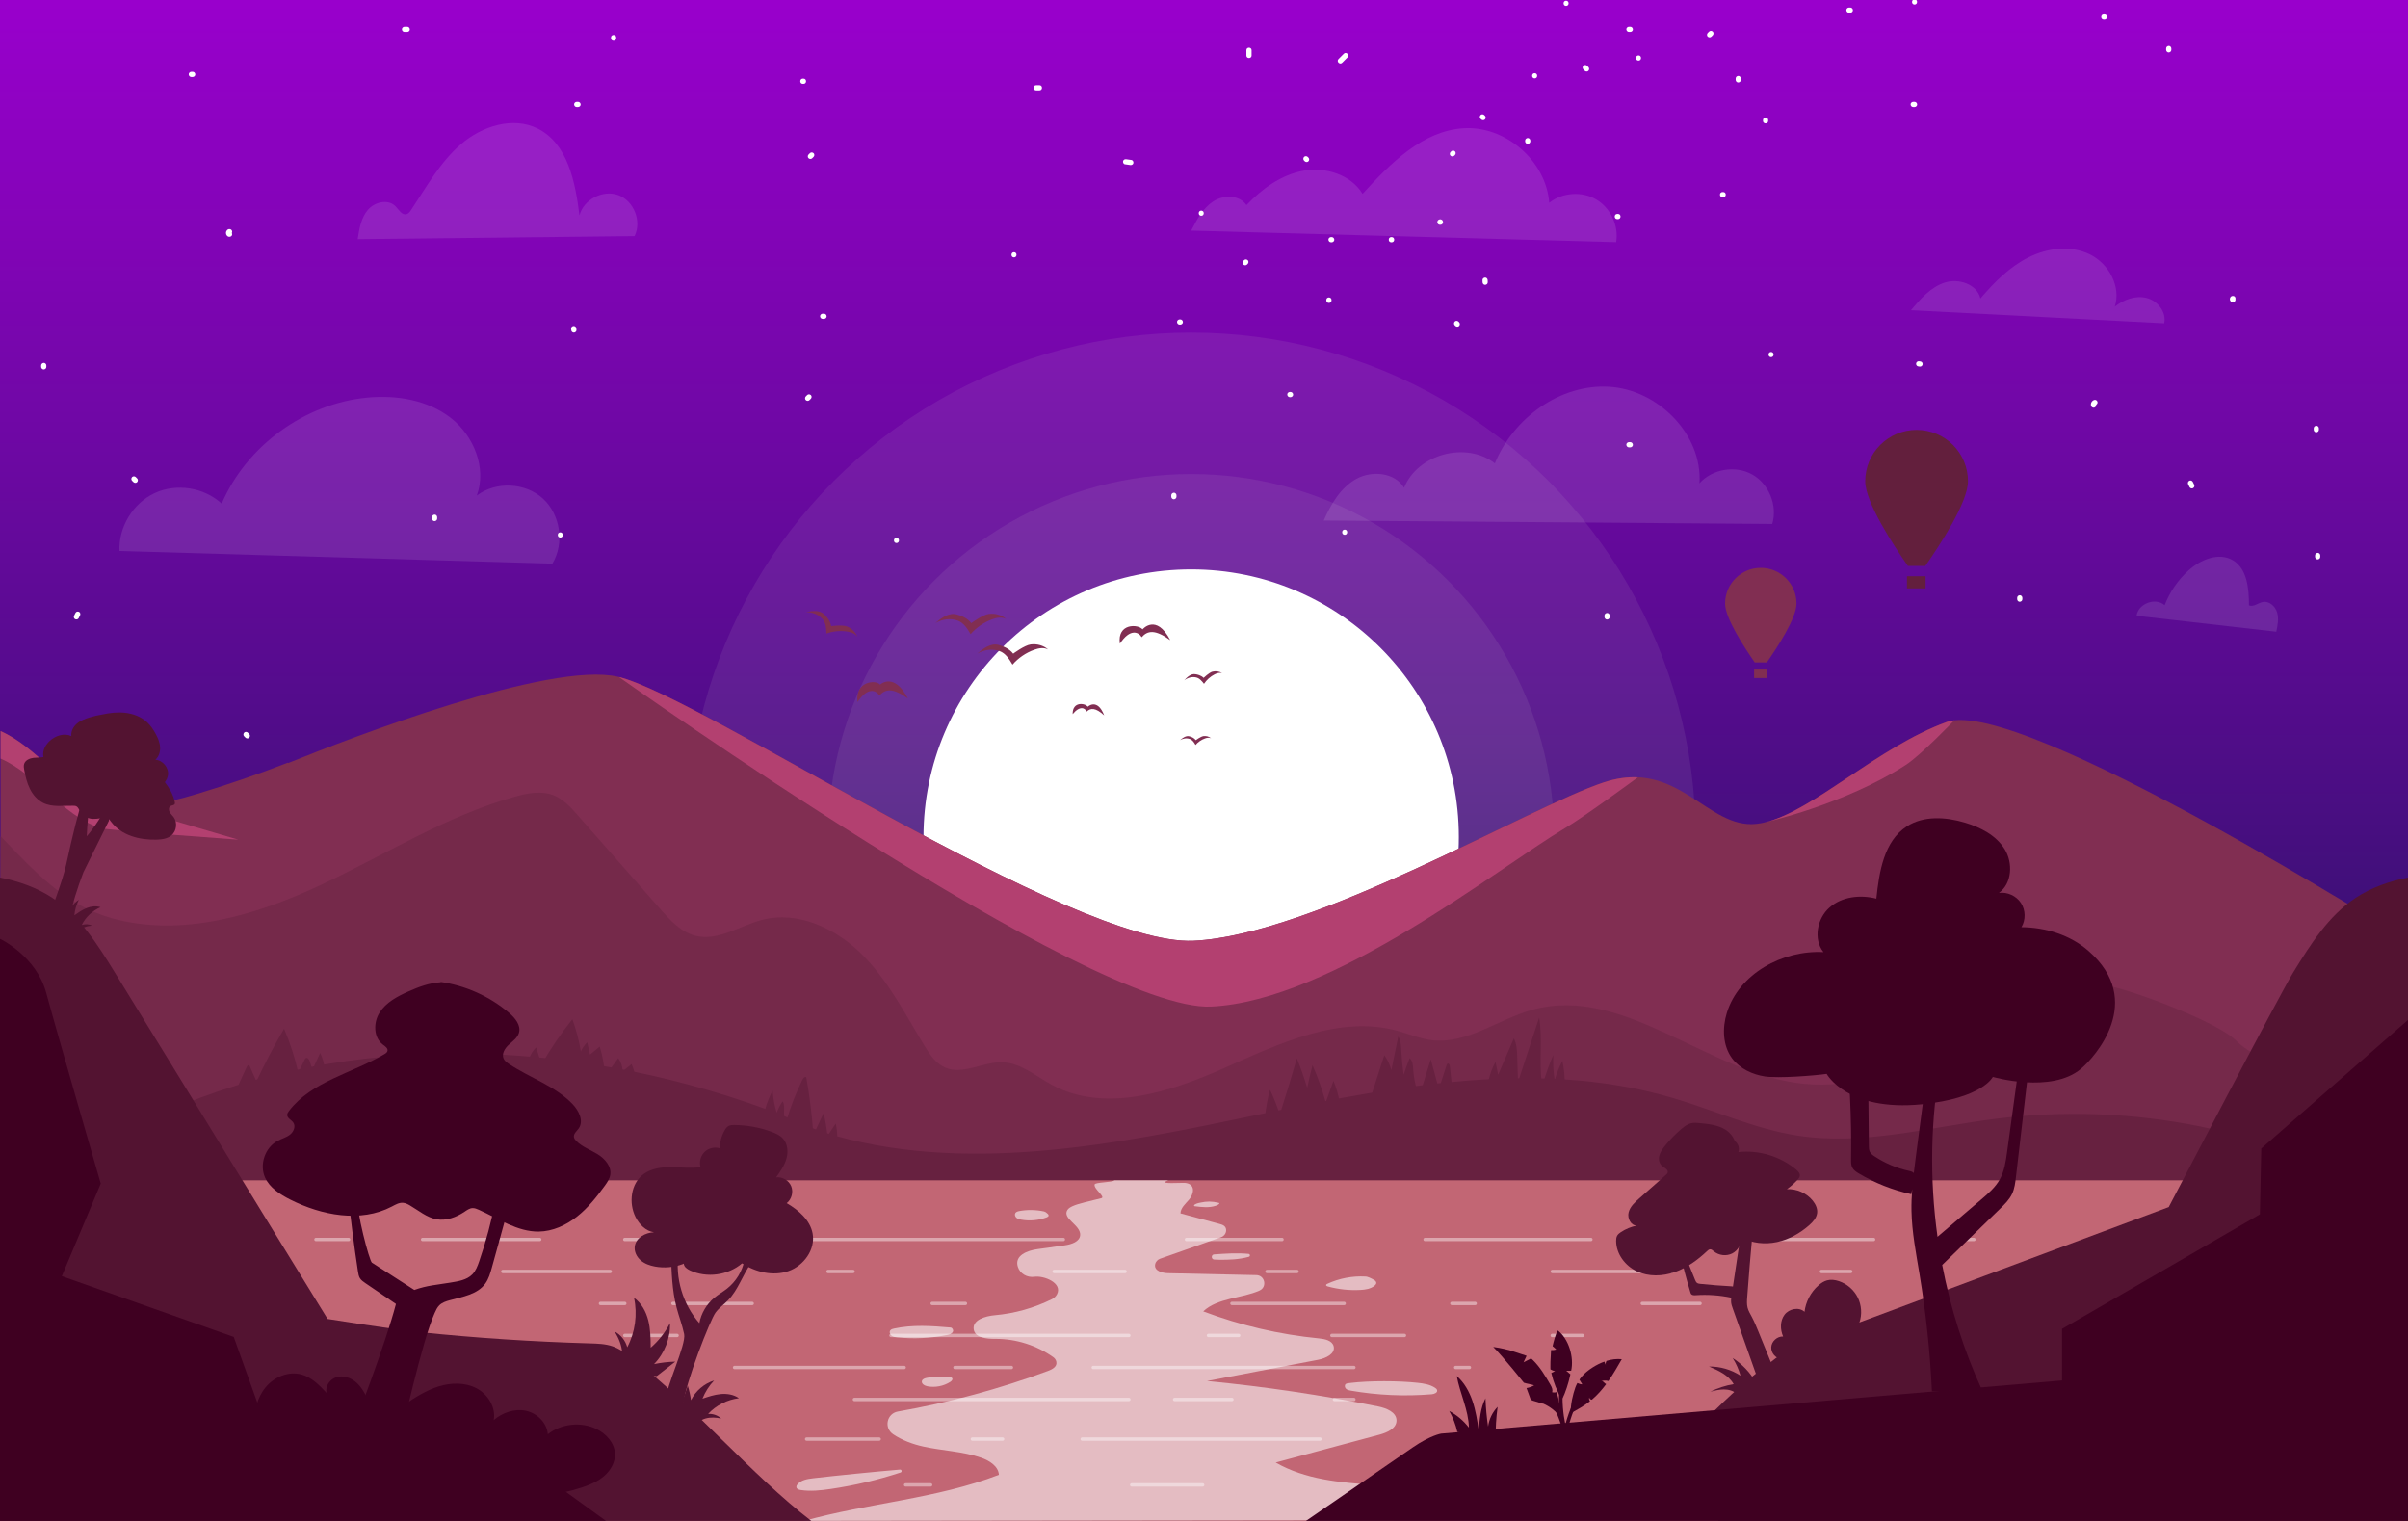 <?xml version="1.0" encoding="utf-8"?>
<!-- Generator: Adobe Illustrator 22.0.1, SVG Export Plug-In . SVG Version: 6.00 Build 0)  -->
<svg version="1.1" id="Layer_1" xmlns="http://www.w3.org/2000/svg" xmlns:xlink="http://www.w3.org/1999/xlink" x="0px" y="0px"
	 viewBox="0 0 2850 1800" enable-background="new 0 0 2850 1800" xml:space="preserve">
<rect x="0" y="0" width="2850" height="1800" fill="#333333" stroke="none"/>
<g>
	<linearGradient id="SVGID_1_" gradientUnits="userSpaceOnUse" x1="1425" y1="4.641" x2="1425" y2="1804.641">
	<stop  class="background-1" offset="0" style="stop-color:#9900CC"/>
	<stop  class="background-2" offset="1" style="stop-color:#021A40"/>

	</linearGradient>
	<rect y="0" fill="url(#SVGID_1_)" width="2850" height="1800"/>
	<circle opacity="0.08" fill="#E5EDD4" cx="1409.805" cy="990.666" r="597.051"/>
	<circle opacity="0.08" fill="#E5EDD4" cx="1409.805" cy="990.666" r="429.67"/>
	<circle class="feature-1" fill="#FFFFFF" cx="1409.805" cy="990.666" r="316.806"/>
	<g>
		<g>
			<g>
				<path fill="#FFFFFF" d="M1707.48,264.501c0.588-1.213,0.61-2.531-0.232-3.621c-0.65-0.842-1.652-1.314-2.719-1.312
					c-0.903,0.002-1.843,0.357-2.477,1.008c-1.051,1.079-1.134,2.629-0.467,3.931c0.733,1.433,2.861,1.965,4.201,1.101
					c1.462-0.943,1.885-2.668,1.101-4.201c-0.011-0.021-0.021-0.042-0.032-0.063c0.103,0.244,0.206,0.489,0.309,0.733
					c-0.004-0.019-0.007-0.037-0.011-0.056c0,0.544,0,1.088,0,1.632c0.002-0.016,0.005-0.033,0.007-0.049
					c-0.103,0.244-0.206,0.489-0.309,0.733c0.008-0.014,0.016-0.028,0.023-0.042c-0.16,0.207-0.32,0.414-0.48,0.621
					c0.012-0.012,0.025-0.024,0.037-0.036c-0.207,0.16-0.414,0.32-0.621,0.48c0.016-0.01,0.032-0.019,0.048-0.029
					c-0.244,0.103-0.489,0.206-0.733,0.31c0.038-0.018,0.078-0.03,0.12-0.036c-0.272,0.037-0.544,0.073-0.816,0.11
					c0.071-0.008,0.131-0.009,0.202-0.002c-0.272-0.037-0.544-0.073-0.816-0.11c0.042,0.006,0.082,0.017,0.12,0.034
					c-0.244-0.103-0.489-0.206-0.733-0.31c0.016,0.009,0.032,0.018,0.049,0.028c-0.207-0.16-0.414-0.32-0.621-0.48
					c0.013,0.012,0.025,0.023,0.038,0.035c-0.16-0.207-0.32-0.414-0.48-0.621c0.008,0.014,0.016,0.028,0.024,0.042
					c-0.103-0.244-0.206-0.489-0.309-0.733c0.003,0.016,0.006,0.033,0.008,0.049c0-0.544,0-1.088,0-1.632
					c-0.003,0.019-0.007,0.038-0.01,0.056c0.103-0.244,0.206-0.489,0.309-0.733c-0.01,0.021-0.021,0.042-0.031,0.064
					c-0.365,0.752-0.538,1.536-0.31,2.366c0.196,0.712,0.747,1.484,1.411,1.835C1704.656,266.329,1706.733,266.044,1707.48,264.501
					L1707.48,264.501z"/>
			</g>
		</g>
		<g>
			<g>
				<path fill="#FFFFFF" d="M1717.645,179.115c-0.275,0.275-0.551,0.55-0.826,0.826c-1.137,1.137-1.222,3.22,0,4.342
					c1.226,1.125,3.128,1.214,4.342,0c0.275-0.275,0.55-0.55,0.826-0.826c1.137-1.137,1.222-3.22,0-4.342
					C1720.761,177.989,1718.858,177.901,1717.645,179.115L1717.645,179.115z"/>
			</g>
		</g>
		<g>
			<g>
				<path fill="#FFFFFF" d="M1757.491,137.004c-0.275-0.275-0.55-0.55-0.826-0.826c-1.137-1.137-3.22-1.222-4.342,0
					c-1.125,1.226-1.214,3.128,0,4.342c0.275,0.275,0.55,0.55,0.826,0.826c1.137,1.137,3.22,1.222,4.342,0
					C1758.617,140.121,1758.705,138.218,1757.491,137.004L1757.491,137.004z"/>
			</g>
		</g>
		<g>
			<g>
				<path fill="#FFFFFF" d="M1811.235,167.249c0-0.275,0-0.55,0-0.826c0-1.606-1.412-3.144-3.07-3.07
					c-1.663,0.075-3.07,1.349-3.07,3.07c0,0.275,0,0.55,0,0.826c0,1.606,1.412,3.144,3.07,3.07
					C1809.828,170.244,1811.235,168.97,1811.235,167.249L1811.235,167.249z"/>
			</g>
		</g>
		<g>
			<g>
				<path fill="#FFFFFF" d="M1760.824,334.04c-0.028-0.825-0.056-1.649-0.084-2.474c-0.055-1.603-1.373-3.146-3.07-3.07
					c-1.617,0.072-3.129,1.351-3.07,3.07c0.028,0.825,0.056,1.649,0.084,2.474c0.055,1.603,1.373,3.146,3.07,3.07
					C1759.37,337.038,1760.882,335.759,1760.824,334.04L1760.824,334.04z"/>
			</g>
		</g>
		<g>
			<g>
				<path fill="#FFFFFF" d="M1726.941,381.409c-0.275-0.275-0.55-0.55-0.826-0.826c-1.137-1.137-3.22-1.222-4.342,0
					c-1.125,1.226-1.214,3.128,0,4.342c0.275,0.275,0.55,0.55,0.826,0.826c1.137,1.137,3.22,1.222,4.342,0
					C1728.066,384.525,1728.155,382.622,1726.941,381.409L1726.941,381.409z"/>
			</g>
		</g>
		<g>
			<g>
				<path fill="#FFFFFF" d="M1647.155,280.601c-0.17,0-0.341,0-0.511,0c-3.951,0-3.958,6.14,0,6.14c0.17,0,0.341,0,0.511,0
					C1651.106,286.741,1651.113,280.601,1647.155,280.601c-0.17,0-0.341,0-0.511,0c-3.951,0-3.958,6.14,0,6.14
					c0.17,0,0.341,0,0.511,0C1651.106,286.741,1651.113,280.601,1647.155,280.601L1647.155,280.601z"/>
			</g>
		</g>
		<g>
			<g>
				<path fill="#FFFFFF" d="M1576.146,280.601c-0.275,0-0.55,0-0.826,0c-1.606,0-3.145,1.412-3.07,3.07
					c0.074,1.663,1.349,3.07,3.07,3.07c0.275,0,0.55,0,0.826,0c1.606,0,3.144-1.412,3.07-3.07
					C1579.141,282.008,1577.867,280.601,1576.146,280.601L1576.146,280.601z"/>
			</g>
		</g>
		<g>
			<g>
				<path fill="#FFFFFF" d="M1575.913,355.506c0-0.17,0-0.341,0-0.511c0-3.951-6.14-3.958-6.14,0c0,0.17,0,0.341,0,0.511
					C1569.773,359.457,1575.913,359.464,1575.913,355.506c0-0.17,0-0.341,0-0.511c0-3.951-6.14-3.958-6.14,0c0,0.17,0,0.341,0,0.511
					C1569.773,359.457,1575.913,359.464,1575.913,355.506L1575.913,355.506z"/>
			</g>
		</g>
		<g>
			<g>
				<path fill="#FFFFFF" d="M1475.931,313.09c0.275-0.275,0.55-0.55,0.826-0.826c1.137-1.137,1.222-3.22,0-4.342
					c-1.226-1.125-3.128-1.214-4.342,0c-0.275,0.275-0.551,0.55-0.826,0.826c-1.137,1.137-1.222,3.22,0,4.342
					C1472.815,314.215,1474.718,314.303,1475.931,313.09L1475.931,313.09z"/>
			</g>
		</g>
		<g>
			<g>
				<path fill="#FFFFFF" d="M1421.742,255.365c3.951,0,3.958-6.14,0-6.14C1417.791,249.225,1417.784,255.365,1421.742,255.365
					L1421.742,255.365z"/>
			</g>
		</g>
		<g>
			<g>
				<path fill="#FFFFFF" d="M1548.592,186.546c-0.275-0.275-0.551-0.55-0.826-0.826c-1.137-1.137-3.22-1.222-4.342,0
					c-1.125,1.226-1.214,3.128,0,4.342c0.275,0.275,0.551,0.55,0.826,0.826c1.137,1.137,3.22,1.222,4.342,0
					C1549.717,189.662,1549.805,187.759,1548.592,186.546L1548.592,186.546z"/>
			</g>
		</g>
		<g>
			<g>
				<path fill="#FFFFFF" d="M1396.971,378.032c-0.275,0-0.55,0-0.826,0c-1.606,0-3.144,1.412-3.07,3.07
					c0.074,1.663,1.349,3.07,3.07,3.07c0.275,0,0.551,0,0.826,0c1.606,0,3.145-1.412,3.07-3.07
					C1399.967,379.439,1398.692,378.032,1396.971,378.032L1396.971,378.032z"/>
			</g>
		</g>
		<g>
			<g>
				<path fill="#FFFFFF" d="M1527.43,463.904c-0.275,0-0.551,0-0.826,0c-1.606,0-3.145,1.412-3.07,3.07
					c0.074,1.663,1.349,3.07,3.07,3.07c0.275,0,0.55,0,0.826,0c1.606,0,3.144-1.412,3.07-3.07
					C1530.426,465.311,1529.151,463.904,1527.43,463.904L1527.43,463.904z"/>
			</g>
		</g>
		<g>
			<g>
				<path fill="#FFFFFF" d="M1929.555,523.277c-0.539,0-1.078,0-1.617,0c-1.606,0-3.144,1.412-3.07,3.07
					c0.075,1.663,1.349,3.07,3.07,3.07c0.539,0,1.078,0,1.617,0c1.606,0,3.145-1.412,3.07-3.07
					C1932.551,524.684,1931.277,523.277,1929.555,523.277L1929.555,523.277z"/>
			</g>
		</g>
		<g>
			<g>
				<path fill="#FFFFFF" d="M2096.146,422.67c3.951,0,3.958-6.14,0-6.14C2092.195,416.529,2092.189,422.67,2096.146,422.67
					L2096.146,422.67z"/>
			</g>
		</g>
		<g>
			<g>
				<path fill="#FFFFFF" d="M2272.456,427.719c-0.533-0.058-1.065-0.117-1.598-0.175c-0.732-0.08-1.672,0.401-2.171,0.899
					c-0.532,0.533-0.934,1.406-0.899,2.171c0.036,0.794,0.296,1.618,0.899,2.171c0.636,0.584,1.316,0.805,2.171,0.899
					c0.533,0.058,1.065,0.117,1.598,0.175c0.732,0.08,1.672-0.401,2.171-0.899c0.532-0.533,0.934-1.406,0.899-2.171
					c-0.035-0.794-0.296-1.618-0.899-2.171C2273.991,428.034,2273.311,427.813,2272.456,427.719L2272.456,427.719z"/>
			</g>
		</g>
		<g>
			<g>
				<path fill="#FFFFFF" d="M1914.999,253.173c-0.297,0-0.593,0-0.89,0c-3.951,0-3.958,6.14,0,6.14c0.297,0,0.593,0,0.89,0
					C1918.95,259.314,1918.957,253.173,1914.999,253.173c-0.297,0-0.593,0-0.89,0c-3.951,0-3.958,6.14,0,6.14
					c0.297,0,0.593,0,0.89,0C1918.95,259.314,1918.957,253.173,1914.999,253.173L1914.999,253.173z"/>
			</g>
		</g>
		<g>
			<g>
				<path fill="#FFFFFF" d="M2039.538,227.295c-0.297,0-0.593,0-0.89,0c-3.951,0-3.958,6.14,0,6.14c0.297,0,0.593,0,0.89,0
					C2043.489,233.436,2043.495,227.295,2039.538,227.295c-0.297,0-0.593,0-0.89,0c-3.951,0-3.958,6.14,0,6.14
					c0.297,0,0.593,0,0.89,0C2043.489,233.436,2043.495,227.295,2039.538,227.295L2039.538,227.295z"/>
			</g>
		</g>
		<g>
			<g>
				<path fill="#FFFFFF" d="M1879.97,79.395c-0.539-0.539-1.078-1.078-1.617-1.617c-1.137-1.137-3.22-1.222-4.342,0
					c-1.125,1.226-1.214,3.128,0,4.342c0.539,0.539,1.078,1.078,1.617,1.617c1.137,1.137,3.22,1.222,4.342,0
					C1881.095,82.511,1881.184,80.608,1879.97,79.395L1879.97,79.395z"/>
			</g>
		</g>
		<g>
			<g>
				<path fill="#FFFFFF" d="M1939.26,71.697c3.951,0,3.958-6.14,0-6.14C1935.309,65.556,1935.302,71.697,1939.26,71.697
					L1939.26,71.697z"/>
			</g>
		</g>
		<g>
			<g>
				<path fill="#FFFFFF" d="M1816.338,92.723c3.951,0,3.958-6.14,0-6.14C1812.387,86.582,1812.381,92.723,1816.338,92.723
					L1816.338,92.723z"/>
			</g>
		</g>
		<g>
			<g>
				<path fill="#FFFFFF" d="M1853.538,7.001c3.951,0,3.958-6.14,0-6.14C1849.587,0.861,1849.581,7.001,1853.538,7.001
					L1853.538,7.001z"/>
			</g>
		</g>
		<g>
			<g>
				<path fill="#FFFFFF" d="M1929.555,31.591c-0.539,0-1.078,0-1.617,0c-1.606,0-3.144,1.412-3.07,3.07
					c0.075,1.663,1.349,3.07,3.07,3.07c0.539,0,1.078,0,1.617,0c1.606,0,3.145-1.412,3.07-3.07
					C1932.551,32.998,1931.277,31.591,1929.555,31.591L1929.555,31.591z"/>
			</g>
		</g>
		<g>
			<g>
				<path fill="#FFFFFF" d="M2022.81,37.343c-0.539,0.539-1.078,1.078-1.617,1.617c-1.137,1.137-1.222,3.22,0,4.342
					c1.226,1.125,3.128,1.214,4.342,0c0.539-0.539,1.078-1.078,1.617-1.617c1.137-1.137,1.222-3.22,0-4.342
					C2025.927,36.218,2024.024,36.129,2022.81,37.343L2022.81,37.343z"/>
			</g>
		</g>
		<g>
			<g>
				<path fill="#FFFFFF" d="M2060.399,94.505c0-0.539,0-1.078,0-1.617c0-1.606-1.412-3.144-3.07-3.07
					c-1.664,0.075-3.07,1.349-3.07,3.07c0,0.539,0,1.078,0,1.617c0,1.606,1.412,3.144,3.07,3.07
					C2058.992,97.5,2060.399,96.226,2060.399,94.505L2060.399,94.505z"/>
			</g>
		</g>
		<g>
			<g>
				<path fill="#FFFFFF" d="M2092.747,143.026c0-0.297,0-0.593,0-0.89c0-3.951-6.141-3.958-6.141,0c0,0.297,0,0.593,0,0.89
					C2086.606,146.977,2092.747,146.984,2092.747,143.026c0-0.297,0-0.593,0-0.89c0-3.951-6.141-3.958-6.141,0
					c0,0.297,0,0.593,0,0.89C2086.606,146.977,2092.747,146.984,2092.747,143.026L2092.747,143.026z"/>
			</g>
		</g>
		<g>
			<g>
				<path fill="#FFFFFF" d="M2189.955,8.948c-0.539,0-1.078,0-1.617,0c-1.606,0-3.145,1.412-3.07,3.07
					c0.075,1.663,1.349,3.07,3.07,3.07c0.539,0,1.078,0,1.617,0c1.606,0,3.144-1.412,3.07-3.07
					C2192.95,10.355,2191.676,8.948,2189.955,8.948L2189.955,8.948z"/>
			</g>
		</g>
		<g>
			<g>
				<path fill="#FFFFFF" d="M2265.972,5.384c3.951,0,3.958-6.14,0-6.14C2262.021-0.756,2262.014,5.384,2265.972,5.384
					L2265.972,5.384z"/>
			</g>
		</g>
		<g>
			<g>
				<path fill="#FFFFFF" d="M2265.972,120.548c-0.539,0-1.078,0-1.617,0c-1.606,0-3.144,1.412-3.07,3.07
					c0.074,1.663,1.349,3.07,3.07,3.07c0.539,0,1.078,0,1.617,0c1.606,0,3.145-1.412,3.07-3.07
					C2268.968,121.954,2267.693,120.548,2265.972,120.548L2265.972,120.548z"/>
			</g>
		</g>
		<g>
			<g>
				<path fill="#FFFFFF" d="M2490.789,17.035c-0.297,0-0.594,0-0.89,0c-3.951,0-3.958,6.14,0,6.14c0.297,0,0.594,0,0.89,0
					C2494.74,23.175,2494.746,17.035,2490.789,17.035c-0.297,0-0.594,0-0.89,0c-3.951,0-3.958,6.14,0,6.14c0.297,0,0.594,0,0.89,0
					C2494.74,23.175,2494.746,17.035,2490.789,17.035L2490.789,17.035z"/>
			</g>
		</g>
		<g>
			<g>
				<path fill="#FFFFFF" d="M2569.876,58.922c0-0.539,0-1.078,0-1.617c0-1.606-1.412-3.144-3.07-3.07
					c-1.663,0.075-3.07,1.349-3.07,3.07c0,0.539,0,1.078,0,1.617c0,1.606,1.412,3.144,3.07,3.07
					C2568.469,61.918,2569.876,60.643,2569.876,58.922L2569.876,58.922z"/>
			</g>
		</g>
		<g>
			<g>
				<path fill="#FFFFFF" d="M2642.773,351.549c-0.052,0.01-0.104,0.011-0.156,0.004c0.272,0.037,0.544,0.073,0.816,0.11
					c-0.023-0.005-0.046-0.011-0.069-0.016c0.245,0.103,0.489,0.206,0.733,0.309c-0.043-0.014-0.082-0.036-0.118-0.064
					c0.207,0.16,0.414,0.32,0.621,0.48c-0.036-0.028-0.067-0.061-0.093-0.099c0.16,0.207,0.32,0.414,0.48,0.621
					c-0.027-0.039-0.05-0.081-0.068-0.126c0.103,0.244,0.206,0.489,0.31,0.733c-0.026-0.075-0.043-0.143-0.055-0.222
					c0.037,0.272,0.073,0.544,0.11,0.816c-0.006-0.082-0.006-0.156,0-0.238c-0.036,0.272-0.073,0.544-0.11,0.816
					c0.012-0.08,0.028-0.15,0.053-0.227c-0.103,0.244-0.206,0.489-0.31,0.733c0.03-0.071,0.061-0.127,0.106-0.189
					c-0.16,0.207-0.32,0.414-0.48,0.621c0.029-0.035,0.062-0.066,0.1-0.092c-0.207,0.16-0.414,0.32-0.622,0.48
					c0.02-0.011,0.039-0.022,0.058-0.033c-0.244,0.103-0.489,0.206-0.733,0.31c0.042-0.019,0.087-0.03,0.133-0.034
					c-0.272,0.037-0.544,0.073-0.816,0.11c0.025,0,0.05,0.001,0.075,0.001c-0.272-0.037-0.544-0.073-0.816-0.11
					c0.027,0.005,0.054,0.009,0.081,0.014c0.833,0.145,1.612,0.132,2.366-0.309c0.637-0.373,1.244-1.103,1.411-1.835
					c0.34-1.492-0.452-3.483-2.145-3.777c-1.251-0.217-2.443-0.049-3.387,0.883c-0.696,0.687-1.111,1.699-1.108,2.677
					c0.003,0.891,0.239,1.699,0.785,2.406c0.654,0.846,1.732,1.497,2.846,1.385c0.834-0.084,1.558-0.286,2.171-0.899
					c0.532-0.533,0.934-1.406,0.899-2.171C2645.775,353.094,2644.484,351.376,2642.773,351.549L2642.773,351.549z"/>
			</g>
		</g>
		<g>
			<g>
				<path fill="#FFFFFF" d="M2480.837,478.617c-0.027-0.087-0.038-0.24-0.084-0.315c0.237,0.377,0.054,0.677,0.079,0.251
					c0.022-0.385-0.039,0.719-0.03,0.336c0.01-0.4,0.379-0.117-0.104,0.2c0.029-0.019,0.165-0.246,0.168-0.281
					c-0.004,0.06-0.456,0.566-0.167,0.246c0.335-0.372-0.479,0.287-0.174,0.132c0.31-0.158-0.777,0.265-0.213,0.081
					c1.524-0.497,2.672-2.148,2.145-3.777c-0.493-1.522-2.142-2.678-3.777-2.144c-2.833,0.925-4.673,3.961-3.762,6.903
					c0.474,1.532,2.164,2.666,3.777,2.144C2480.235,481.895,2481.346,480.26,2480.837,478.617L2480.837,478.617z"/>
			</g>
		</g>
		<g>
			<g>
				<path fill="#FFFFFF" d="M2596.799,573.397c-0.541-1.077-1.082-2.154-1.624-3.232c-0.722-1.438-2.868-1.961-4.2-1.101
					c-1.47,0.948-1.874,2.662-1.102,4.201c0.541,1.077,1.082,2.154,1.624,3.232c0.722,1.438,2.868,1.961,4.2,1.101
					C2597.167,576.649,2597.571,574.935,2596.799,573.397L2596.799,573.397z"/>
			</g>
		</g>
		<g>
			<g>
				<path fill="#FFFFFF" d="M2744.554,508.556c0-0.539,0-1.078,0-1.617c0-1.606-1.412-3.144-3.07-3.07
					c-1.664,0.075-3.07,1.349-3.07,3.07c0,0.539,0,1.078,0,1.617c0,1.606,1.412,3.144,3.07,3.07
					C2743.147,511.552,2744.554,510.277,2744.554,508.556L2744.554,508.556z"/>
			</g>
		</g>
		<g>
			<g>
				<path fill="#FFFFFF" d="M2746.171,658.973c0-0.539,0-1.078,0-1.617c0-1.606-1.412-3.144-3.07-3.07
					c-1.663,0.075-3.07,1.349-3.07,3.07c0,0.539,0,1.078,0,1.617c0,1.606,1.412,3.144,3.07,3.07
					C2744.765,661.969,2746.171,660.694,2746.171,658.973L2746.171,658.973z"/>
			</g>
		</g>
		<g>
			<g>
				<path fill="#FFFFFF" d="M2393.581,709.112c0-0.539,0-1.078,0-1.617c0-1.606-1.412-3.144-3.07-3.07
					c-1.663,0.074-3.07,1.349-3.07,3.07c0,0.539,0,1.078,0,1.617c0,1.606,1.412,3.144,3.07,3.07
					C2392.174,712.108,2393.581,710.833,2393.581,709.112L2393.581,709.112z"/>
			</g>
		</g>
		<g>
			<g>
				<path fill="#FFFFFF" d="M1905.13,730.138c0-0.539,0-1.078,0-1.617c0-1.606-1.412-3.144-3.07-3.07
					c-1.663,0.075-3.07,1.349-3.07,3.07c0,0.539,0,1.078,0,1.617c0,1.606,1.412,3.144,3.07,3.07
					C1903.723,733.134,1905.13,731.859,1905.13,730.138L1905.13,730.138z"/>
			</g>
		</g>
		<g>
			<g>
				<path fill="#FFFFFF" d="M1591.521,632.93c3.951,0,3.958-6.14,0-6.14C1587.57,626.79,1587.564,632.93,1591.521,632.93
					L1591.521,632.93z"/>
			</g>
		</g>
		<g>
			<g>
				<path fill="#FFFFFF" d="M1392.418,587.808c0-0.539,0-1.078,0-1.617c0-1.606-1.412-3.144-3.07-3.07
					c-1.663,0.074-3.07,1.349-3.07,3.07c0,0.539,0,1.078,0,1.617c0,1.606,1.412,3.144,3.07,3.07
					C1391.012,590.804,1392.418,589.529,1392.418,587.808L1392.418,587.808z"/>
			</g>
		</g>
		<g>
			<g>
				<path fill="#FFFFFF" d="M1061.019,642.634c3.951,0,3.958-6.14,0-6.14C1057.068,636.494,1057.061,642.634,1061.019,642.634
					L1061.019,642.634z"/>
			</g>
		</g>
		<g>
			<g>
				<path fill="#FFFFFF" d="M955.335,467.568c-0.539,0.539-1.078,1.078-1.617,1.617c-1.137,1.137-1.222,3.22,0,4.342
					c1.226,1.125,3.128,1.214,4.342,0c0.539-0.539,1.078-1.078,1.617-1.617c1.137-1.137,1.222-3.22,0-4.342
					C958.451,466.443,956.548,466.354,955.335,467.568L955.335,467.568z"/>
			</g>
		</g>
		<g>
			<g>
				<path fill="#FFFFFF" d="M975.297,371.243c-0.539,0-1.078,0-1.617,0c-1.606,0-3.144,1.412-3.07,3.07
					c0.075,1.663,1.349,3.07,3.07,3.07c0.539,0,1.078,0,1.617,0c1.606,0,3.144-1.412,3.07-3.07
					C978.293,372.649,977.018,371.243,975.297,371.243L975.297,371.243z"/>
			</g>
		</g>
		<g>
			<g>
				<path fill="#FFFFFF" d="M1200.114,304.601c3.951,0,3.958-6.14,0-6.14C1196.163,298.46,1196.156,304.601,1200.114,304.601
					L1200.114,304.601z"/>
			</g>
		</g>
		<g>
			<g>
				<path fill="#FFFFFF" d="M958.57,181.29c-0.539,0.539-1.078,1.078-1.617,1.617c-1.137,1.137-1.222,3.22,0,4.342
					c1.226,1.125,3.128,1.214,4.342,0c0.539-0.539,1.078-1.078,1.617-1.617c1.137-1.137,1.222-3.22,0-4.342
					C961.686,180.165,959.783,180.077,958.57,181.29L958.57,181.29z"/>
			</g>
		</g>
		<g>
			<g>
				<path fill="#FFFFFF" d="M951.036,93.052c-0.297,0-0.593,0-0.89,0c-3.951,0-3.958,6.14,0,6.14c0.297,0,0.593,0,0.89,0
					C954.987,99.192,954.994,93.052,951.036,93.052c-0.297,0-0.593,0-0.89,0c-3.951,0-3.958,6.14,0,6.14c0.297,0,0.593,0,0.89,0
					C954.987,99.192,954.994,93.052,951.036,93.052L951.036,93.052z"/>
			</g>
		</g>
		<g>
			<g>
				<path fill="#FFFFFF" d="M684.167,120.548c-0.539,0-1.078,0-1.617,0c-1.606,0-3.144,1.412-3.07,3.07
					c0.075,1.663,1.349,3.07,3.07,3.07c0.539,0,1.078,0,1.617,0c1.606,0,3.144-1.412,3.07-3.07
					C687.163,121.954,685.889,120.548,684.167,120.548L684.167,120.548z"/>
			</g>
		</g>
		<g>
			<g>
				<path fill="#FFFFFF" d="M723.149,44.366c0,0.297,0,0.593,0,0.89c0,3.951,6.14,3.958,6.14,0c0-0.297,0-0.593,0-0.89
					C729.29,40.415,723.149,40.408,723.149,44.366c0,0.297,0,0.593,0,0.89c0,3.951,6.14,3.958,6.14,0c0-0.297,0-0.593,0-0.89
					C729.29,40.415,723.149,40.408,723.149,44.366L723.149,44.366z"/>
			</g>
		</g>
		<g>
			<g>
				<path fill="#FFFFFF" d="M682.253,390.501c-0.058-0.533-0.117-1.065-0.175-1.598c-0.092-0.838-0.281-1.553-0.899-2.171
					c-0.532-0.533-1.406-0.934-2.171-0.899c-0.794,0.036-1.618,0.296-2.171,0.899c-0.516,0.562-0.986,1.378-0.899,2.171
					c0.058,0.533,0.117,1.065,0.175,1.598c0.092,0.838,0.281,1.553,0.899,2.171c0.533,0.533,1.406,0.934,2.171,0.899
					c0.794-0.036,1.618-0.296,2.171-0.899C681.87,392.11,682.34,391.294,682.253,390.501L682.253,390.501z"/>
			</g>
		</g>
		<g>
			<g>
				<path fill="#FFFFFF" d="M478.759,37.732c1.078,0,2.157,0,3.235,0c1.606,0,3.144-1.412,3.07-3.07
					c-0.075-1.663-1.349-3.07-3.07-3.07c-1.078,0-2.157,0-3.235,0c-1.606,0-3.144,1.412-3.07,3.07
					C475.763,36.325,477.038,37.732,478.759,37.732L478.759,37.732z"/>
			</g>
		</g>
		<g>
			<g>
				<path fill="#FFFFFF" d="M226.447,91.105c0.539,0,1.078,0,1.617,0c1.606,0,3.144-1.412,3.07-3.07
					c-0.074-1.663-1.349-3.07-3.07-3.07c-0.539,0-1.078,0-1.617,0c-1.606,0-3.144,1.412-3.07,3.07
					C223.451,89.699,224.726,91.105,226.447,91.105L226.447,91.105z"/>
			</g>
		</g>
		<g>
			<g>
				<path fill="#FFFFFF" d="M271.726,274.109c-0.386,0.015,0.539,0.1,0.516,0.095c-0.357-0.088,0.512,0.238,0.475,0.22
					c-0.359-0.18,0.591,0.531,0.374,0.295c-0.205-0.223,0.479,0.667,0.312,0.408c-0.267-0.414,0.257,0.787,0.123,0.296
					c-0.133-0.486,0.034,0.906,0.038,0.27c0-0.016,0.01-0.202,0.009-0.202c0.015,0.003-0.139,0.871-0.061,0.52
					c0.124-0.561-0.29,0.548-0.136,0.287c0.185-0.314-0.348,0.43-0.32,0.4c0.274-0.296-0.595,0.41-0.381,0.285
					c0.246-0.144-0.764,0.288-0.483,0.208c0.236-0.068-0.915,0.067-0.471,0.082c1.607,0.056,3.143-1.452,3.07-3.07
					c-0.077-1.712-1.349-3.01-3.07-3.07c-2.519-0.088-4.301,2.183-4.296,4.562c0.005,2.373,1.779,4.655,4.302,4.557
					c1.603-0.062,3.146-1.368,3.07-3.07C274.724,275.57,273.445,274.043,271.726,274.109L271.726,274.109z"/>
			</g>
		</g>
		<g>
			<g>
				<path fill="#FFFFFF" d="M54.839,434.156c0-0.539,0-1.078,0-1.617c0-1.606-1.412-3.144-3.07-3.07
					c-1.663,0.074-3.07,1.349-3.07,3.07c0,0.539,0,1.078,0,1.617c0,1.606,1.412,3.144,3.07,3.07
					C53.432,437.152,54.839,435.877,54.839,434.156L54.839,434.156z"/>
			</g>
		</g>
		<g>
			<g>
				<path fill="#FFFFFF" d="M162.305,566.228c-0.539-0.539-1.078-1.078-1.617-1.617c-1.137-1.137-3.22-1.222-4.342,0
					c-1.125,1.226-1.214,3.128,0,4.342c0.539,0.539,1.078,1.078,1.617,1.617c1.137,1.137,3.22,1.222,4.342,0
					C163.43,569.345,163.518,567.442,162.305,566.228L162.305,566.228z"/>
			</g>
		</g>
		<g>
			<g>
				<path fill="#FFFFFF" d="M93.06,731.597c0.547-1.074,1.095-2.148,1.642-3.222c0.728-1.43,0.422-3.396-1.101-4.201
					c-1.401-0.74-3.422-0.426-4.201,1.101c-0.547,1.074-1.095,2.148-1.642,3.222c-0.728,1.43-0.422,3.396,1.101,4.201
					C90.26,733.439,92.282,733.125,93.06,731.597L93.06,731.597z"/>
			</g>
		</g>
		<g>
			<g>
				<path fill="#FFFFFF" d="M294.931,868.68c-0.539-0.539-1.078-1.078-1.617-1.617c-1.137-1.137-3.22-1.222-4.342,0
					c-1.125,1.226-1.214,3.128,0,4.342c0.539,0.539,1.078,1.078,1.617,1.617c1.137,1.137,3.22,1.222,4.342,0
					C296.056,871.796,296.144,869.893,294.931,868.68L294.931,868.68z"/>
			</g>
		</g>
		<g>
			<g>
				<path fill="#FFFFFF" d="M517.412,613.686c0-0.539,0-1.078,0-1.617c0-1.606-1.412-3.144-3.07-3.07
					c-1.663,0.075-3.07,1.349-3.07,3.07c0,0.539,0,1.078,0,1.617c0,1.606,1.412,3.144,3.07,3.07
					C516.005,616.682,517.412,615.407,517.412,613.686L517.412,613.686z"/>
			</g>
		</g>
		<g>
			<g>
				<path fill="#FFFFFF" d="M663.141,636.165c3.951,0,3.958-6.14,0-6.14C659.19,630.024,659.184,636.165,663.141,636.165
					L663.141,636.165z"/>
			</g>
		</g>
		<g>
			<g>
				<path fill="#FFFFFF" d="M1230.26,100.777c-1.312,0-2.625,0-3.937,0c-3.951,0-3.958,6.14,0,6.14c1.312,0,2.625,0,3.937,0
					C1234.211,106.917,1234.217,100.777,1230.26,100.777c-1.312,0-2.625,0-3.937,0c-3.951,0-3.958,6.14,0,6.14
					c1.312,0,2.625,0,3.937,0C1234.211,106.917,1234.217,100.777,1230.26,100.777L1230.26,100.777z"/>
			</g>
		</g>
		<g>
			<g>
				<path fill="#FFFFFF" d="M1481.312,65.696c0-2.12,0-4.239,0-6.359c0-3.951-6.14-3.958-6.14,0c0,2.119,0,4.239,0,6.359
					C1475.171,69.647,1481.312,69.653,1481.312,65.696L1481.312,65.696z"/>
			</g>
		</g>
		<g>
			<g>
				<path fill="#FFFFFF" d="M1339.247,189.363c-2.078-0.294-4.156-0.587-6.234-0.881c-1.64-0.232-3.298,0.401-3.777,2.144
					c-0.395,1.438,0.492,3.543,2.144,3.777c2.078,0.293,4.156,0.587,6.234,0.88c1.64,0.232,3.298-0.401,3.777-2.144
					C1341.787,191.701,1340.9,189.596,1339.247,189.363L1339.247,189.363z"/>
			</g>
		</g>
		<g>
			<g>
				<path fill="#FFFFFF" d="M1588.507,74.225c2.12-2.119,4.239-4.239,6.359-6.359c2.798-2.798-1.543-7.141-4.342-4.342
					c-2.12,2.119-4.239,4.239-6.359,6.359C1581.367,72.681,1585.708,77.024,1588.507,74.225L1588.507,74.225z"/>
			</g>
		</g>
	</g>
	<g>
		<g>
			<path class="feature-2" fill="#631F3D" d="M2278.681,669.782c17.341-24.772,50.528-75.421,50.528-100.234c0-33.586-27.227-60.814-60.813-60.814
				c-33.587,0-60.814,27.227-60.814,60.814c0,24.813,33.187,75.462,50.528,100.234H2278.681z"/>
			<rect class="feature-2" x="2256.966" y="681.962" fill="#631F3D" width="22.065" height="14.359"/>
		</g>
		<g>
			<path fill="#812E52" d="M2091.149,783.952c12.051-17.215,35.115-52.414,35.115-69.658c0-23.341-18.922-42.263-42.263-42.263
				s-42.263,18.922-42.263,42.263c0,17.244,23.064,52.443,35.115,69.658H2091.149z"/>
			<rect x="2076.058" y="792.416" fill="#812E52" width="15.334" height="9.979"/>
		</g>
	</g>
	<g>
		<g>
			<path class="feature-3" fill="#812E52" d="M1106.943,737.474c7.239-6.171,16.166-12.765,25.355-10.303c5.082,1.362,12.325,4.019,17.286,10.312
				c0,0,13.422-10,20.73-10.906s15.096,1.054,20.569,5.98c-4.964-2.723-11.137-1.604-16.462,0.32
				c-9.856,3.561-18.779,9.668-25.668,17.566c-3.798-6.463-8.132-13.387-15.177-15.949
				C1124.722,731.277,1115.122,732.8,1106.943,737.474"/>
		</g>
		<g>
			<path class="feature-3" fill="#812E52" d="M1156.542,773.586c7.239-6.171,16.166-12.765,25.355-10.303c5.082,1.362,12.325,4.019,17.286,10.312
				c0,0,13.422-10,20.73-10.906s15.096,1.054,20.569,5.98c-4.964-2.723-11.137-1.604-16.462,0.32
				c-9.856,3.561-18.779,9.668-25.668,17.566c-3.798-6.463-8.132-13.387-15.177-15.949
				C1174.321,767.388,1164.721,768.911,1156.542,773.586"/>
		</g>
		<g>
			<path class="feature-3" fill="#812E52" d="M1396.636,875.92c3.176-2.707,7.092-5.6,11.123-4.52c2.23,0.597,5.407,1.763,7.583,4.524
				c0,0,5.888-4.387,9.094-4.784c3.206-0.397,6.622,0.463,9.023,2.624c-2.178-1.195-4.886-0.703-7.222,0.141
				c-4.324,1.562-8.239,4.242-11.26,7.706c-1.666-2.835-3.568-5.873-6.658-6.997C1404.436,873.201,1400.224,873.87,1396.636,875.92"
				/>
		</g>
		<g>
			<path class="feature-3" fill="#812E52" d="M1014.95,830.86c-3.336-24.556,21.695-26.905,26.655-20.612c0,0,16.318-15.555,33,16.475
				c-18.017-13.079-26.943-11.411-33.831-3.514C1036.976,816.747,1026.961,812.71,1014.95,830.86"/>
		</g>
		<g>
			<path class="feature-3" fill="#812E52" d="M1325.427,761.781c-3.336-24.556,21.869-23.255,26.829-16.962c0,0,16.144-19.204,32.826,12.825
				c-18.017-13.079-26.943-11.411-33.831-3.514C1347.453,747.667,1337.439,743.63,1325.427,761.781"/>
		</g>
		<g>
			<path class="feature-3" fill="#812E52" d="M1269.557,845.146c-0.409-15.471,15.151-12.957,17.804-8.715c0,0,11.322-10.83,19.511,10.184
				c-10.3-9.339-15.954-8.908-20.765-4.471C1284.187,837.875,1278.242,834.691,1269.557,845.146"/>
		</g>
		<g>
			<path class="feature-3" fill="#812E52" d="M953.742,724.463c7.486-1.524,16.322-2.689,21.823,2.612c3.043,2.932,7.1,7.614,8.141,13.965
				c0,0,13.319-1.812,18.807,0.391c5.488,2.203,10.2,6.607,12.132,12.196c-2.43-3.843-7.204-5.455-11.694-6.172
				c-8.311-1.327-16.955-0.503-24.866,2.37c-0.158-6.018-0.513-12.568-4.469-17.107
				C968.646,727.016,961.307,724.356,953.742,724.463"/>
		</g>
		<g>
			<path class="feature-3" fill="#812E52" d="M1401.565,805.125c3.481-3.822,7.844-7.987,12.966-7.288c2.833,0.387,6.92,1.324,10.024,4.378
				c0,0,6.553-6.309,10.431-7.297c3.878-0.988,8.211-0.463,11.499,1.818c-2.862-1.129-6.114-0.103-8.854,1.298
				c-5.07,2.594-9.464,6.496-12.638,11.225c-2.49-3.225-5.299-6.662-9.273-7.561
				C1410.728,800.568,1405.656,802.046,1401.565,805.125"/>
		</g>
	</g>
	<g>
		<path class="feature-4" fill="#812E52" d="M2304.172,854.436c-86.218,31.25-166.127,113.839-225.007,120.536
			c-58.881,6.696-92.526-78.125-180.847-49.107s-342.768,180.803-485.764,187.5s-584.599-290.178-681.331-312.5
			c-80.531-18.583-314.261,71.521-390.299,102.227l-0.014-0.587c-35.242,13.707-71.025,26.034-107.24,36.943
			c-37.727,11.365-78.787,21.115-115.882,7.849c-45.161-16.151-73.293-62.465-117.064-82.043v531.593H2850v-283.37
			C2850,1113.476,2390.39,823.186,2304.172,854.436z"/>
	</g>
	<g>
		<path fill="#B34070" d="M143.816,953.036c-8.825-0.881-17.531-2.7-26.027-5.739c-45.161-16.151-73.293-62.465-117.064-82.043
			v32.495c43.772,19.578,71.903,65.892,117.064,82.043c8.497,3.039,155.407,13.051,164.232,13.932L143.816,953.036z"/>
	</g>
	<g>
		<path class="feature-5" fill="#B34070" d="M1898.318,925.865c-88.321,29.018-342.768,180.803-485.764,187.5
			c-142.38,6.668-580.79-287.617-680.048-312.184c0,0,558.574,396.739,700.954,390.071
			c142.995-6.696,339.449-164.025,419.367-211.52c23.119-13.739,85.745-59.816,85.745-59.816
			C1926.442,919.339,1913.154,920.99,1898.318,925.865z"/>
	</g>
	<g>
		<path fill="#B34070" d="M2304.172,854.436c-81.828,29.659-157.971,105.553-215.85,118.93c0,0,94.248-20.879,167.336-68.141
			c17.9-11.575,57.363-52.755,57.363-52.755C2309.747,852.844,2306.784,853.489,2304.172,854.436z"/>
	</g>
	<g>
		<path fill="#75294A" d="M2493.26,1166.233c-13.86-2.397-28.014,1.286-41.367,5.706
			c-107.211,35.488-203.427,121.207-315.877,110.783c-112.946-10.469-213.233-118.035-322.52-87.663
			c-40.359,11.216-77.384,41.065-118.955,35.92c-14.056-1.74-27.265-7.469-40.938-11.163
			c-68.658-18.549-139.228,15.018-204.174,44.002c-64.945,28.984-142.095,53.789-204.659,19.969
			c-18.812-10.169-36.252-25.595-57.614-26.583c-23.371-1.08-47.428,15.624-68.802,6.109c-10.825-4.819-17.837-15.323-24.018-25.433
			c-22.765-37.234-42.83-76.9-73.603-107.845c-30.773-30.945-75.674-52.23-117.995-41.579c-26.725,6.726-52.38,25.624-79.155,19.102
			c-17.409-4.241-30.366-18.395-42.202-31.847c-32.395-36.82-64.79-73.641-97.185-110.461c-8.488-9.647-17.462-19.641-29.46-24.24
			c-14.506-5.56-30.78-2.251-45.74,1.938c-81.451,22.81-153.92,69.197-230.565,104.975s-163.76,61.334-245.337,38.979
			c-56.064-15.363-91.953-55.426-132.369-97.209L0,1167.303c0,73.096,29.359,127.844,80.445,166.388
			c38.216,28.833,90.739,25.951,138.519,22.976c276.286-17.204,553.261,6.532,830.007,12.982
			c201.798,4.703,403.685,0.21,605.487-4.283c226.455-5.042,452.909-10.084,679.364-15.126
			c43.441-0.967,461.271,11.472,501.406-5.18c40.135-16.652-149.13-73.148-188.875-113.646
			C2624.935,1209.591,2523.391,1171.444,2493.26,1166.233z"/>
	</g>
	<g>
		<path fill="#672140" d="M-2.097,1471.124c24.995-49.224,70.367-84.931,117.633-113.455
			c206.368-124.541,466.963-136.581,699.722-73.962c126.669,34.077,249.827,90.409,345.078,180.596"/>
	</g>
	<g>
		<path fill="#672140" d="M941.68,1328.447c163.311,63.955,346.739,32.617,518.411-3.292s351.576-75.337,519.801-25.727
			c49.433,14.578,96.916,36.687,147.851,44.542c77.853,12.006,156.321-10.156,234.482-19.957
			c80.286-10.068,162.204-7.005,241.514,9.029c69.173,13.985,142.146,42.442,176.856,103.889c3.806,6.738,7.146,14.781,4.388,22.011
			c-3.213,8.427-13.054,11.878-21.749,14.272c-409.967,112.878-841.676,118.869-1266.387,98.019
			c-144.793-7.108-289.938-17.31-432.034-46.018c-37.43-7.562-75.962-17.037-105.858-40.795
			c-29.896-23.757-48.665-65.683-34.475-101.135"/>
	</g>
	<rect class="feature-6" y="1396.847" fill="#c26674" width="2850" height="403.153"/>
	<g opacity="0.75">
		<g opacity="0.75">
			<path fill="#FFFFFF" d="M1240.477,1622.405c-57.635,21.378-117.22,37.496-177.771,48.101
				c-13.122,2.298-16.754,19.296-5.745,26.796c10.588,7.213,23.381,11.91,35.953,14.697c22.69,5.031,46.421,5.552,68.373,13.185
				c9.727,3.382,20.249,9.917,20.975,20.189c-73.898,28.477-154.517,33.339-230.776,54.627l811.849-1.037
				c-3.249-7.204-10.919-13.69-18.333-17.497c-71.925-36.929-165.102-10.26-235.166-50.61
				c40.917-10.985,81.833-21.97,122.749-32.956c9.115-2.447,20.169-7.241,20.269-16.678c0.105-9.999-12.042-14.781-21.845-16.753
				c-66.899-13.462-134.485-23.51-202.406-30.094c43.873-8.384,87.745-16.767,131.617-25.151
				c8.935-1.707,20.437-7.096,18.248-15.925c-1.683-6.791-10.285-8.64-17.248-9.322c-46.847-4.585-93.083-15.376-137.119-32.003
				c16.906-16.098,46.53-15.47,66.739-24.717c9.189-4.204,6.24-18-3.862-18.219c-34.831-0.756-69.661-1.512-104.492-2.268
				c-7.103-0.154-16.738-2.813-15.33-10.408c0.586-3.159,2.975-5.684,6.004-6.753c24.005-8.468,48.01-16.935,72.015-25.403
				c3.764-1.328,6.367-4.984,6.002-8.958c-0.424-4.612-4.372-5.856-7.897-6.807c-15.379-4.146-30.758-8.291-46.138-12.437
				c0.217-6.506,5.898-11.238,10.128-16.186c5.2-6.083,8.177-17.135-2.677-19.577c-1.369-0.308-2.785-0.398-4.187-0.349
				c-24.727,0.861-25.013-0.382-17.485-3.045h-63.843c-2.729,2.695-22.978,2.164-23.554,4.977
				c-1.123,5.487,13.554,14.777,7.873,16.231c-12.287,3.145-27.528,6.387-33.732,9.333c-2.463,1.169-5.066,2.463-6.468,4.802
				c-6.061,10.116,15.784,17.508,15.257,29.289c-0.357,7.984-10.313,11.188-18.228,12.294c-10.805,1.511-21.61,3.021-32.416,4.532
				c-11.888,1.662-27.433,7.39-23.145,20.959c2.607,8.248,11.072,12.94,19.639,11.746c11.24-1.566,33.37,7.255,26.803,20.502
				c-1.301,2.624-3.51,4.703-6.136,6.002c-21.07,10.426-44.086,16.895-67.5,18.992c-11.305,1.012-26.772,5.542-25.036,16.758
				c1.565,10.112,15.364,11.321,25.596,11.256c24.374-0.154,48.745,7.52,68.601,21.667c1.76,1.254,3.082,3.087,3.56,5.195
				C1251.54,1617.299,1245.522,1620.534,1240.477,1622.405z"/>
		</g>
		<g>
			<g opacity="0.75">
				<path fill="#FFFFFF" d="M1477.696,1483.916c-13.467-1.287-27.036-0.339-40.532,0.609c-0.038,0.002-0.077,0.003-0.115,0.005
					c-3.787,0.2-3.757,5.865,0.026,6.124c1.792,0.123,3.593,0.173,5.382,0.206c11.954,0.221,24.129-0.259,35.587-3.468
					c1.891-0.53,1.674-3.281-0.282-3.469C1477.741,1483.92,1477.718,1483.918,1477.696,1483.916z"/>
			</g>
			<g opacity="0.75">
				<path fill="#FFFFFF" d="M1443.144,1424.039c-0.117-0.329-0.507-0.456-0.847-0.536c-7.948-1.868-13.821-1.926-21.671-0.197
					c-3.142,0.604-6.487,1.6-7.259,2.996c-0.155,0.28-0.271,0.639-0.097,0.908c0.158,0.243,0.482,0.302,0.77,0.339
					c8.342,1.063,17.026,2.095,24.991-0.602c1.31-0.443,2.611-1,3.654-1.907C1442.979,1424.782,1443.274,1424.407,1443.144,1424.039
					z"/>
			</g>
			<g opacity="0.75">
				<path fill="#FFFFFF" d="M1625.968,1514.587c-2.831-1.56-6.79-3.785-10.021-3.869c-15.41-0.82-31.009,2.177-45.017,8.651
					c-0.683,0.316-1.468,0.801-1.45,1.553c0.02,0.829,0.979,1.256,1.778,1.477c12.589,3.484,25.744,4.913,38.786,4.212
					c5.983-0.321,12.313-1.242,16.902-5.095c1.004-0.843,1.96-1.951,1.956-3.261
					C1628.896,1516.61,1627.408,1515.381,1625.968,1514.587z"/>
			</g>
			<g opacity="0.75">
				<path fill="#FFFFFF" d="M1700.922,1645.295c-0.254-1.259-1.34-2.163-2.41-2.873c-5.987-3.972-13.365-5.122-20.506-5.91
					c-22.418-2.476-57.245-2.589-79.634,0.137l0.245-0.005c-1.004,0.102-2.008,0.203-3.007,0.342
					c-1.056,0.147-2.171,0.343-2.971,1.049c-1.577,1.392-1.061,4.151,0.49,5.572c1.552,1.421,3.741,1.854,5.814,2.213
					c31.489,5.449,63.672,6.875,95.52,4.233C1697.494,1649.802,1701.524,1648.276,1700.922,1645.295z"/>
			</g>
			<g opacity="0.75">
				<path fill="#FFFFFF" d="M1240.19,1436.713c-1.999-1.991-2.712-2.337-4.412-2.964c-9.599-2.08-19.608-2.252-29.272-0.503
					c-1.859,0.336-3.921,0.894-4.858,2.534c-1.012,1.773-0.181,4.151,1.37,5.48c1.551,1.329,3.628,1.838,5.639,2.197
					c10.035,1.794,20.546,0.848,30.099-2.709c1.083-0.403,2.333-1.082,2.365-2.237
					C1241.14,1437.818,1240.683,1437.203,1240.19,1436.713z"/>
			</g>
			<g opacity="0.75">
				<path fill="#FFFFFF" d="M1125.235,1571.102L1125.235,1571.102c-0.002,0-0.004,0-0.006-0.001
					c-0.112-0.016-0.224-0.031-0.336-0.028c-22.671-1.941-44.499-3.517-66.761,1.231c-1.662,0.354-3.471,0.824-4.457,2.208
					c-1.386,1.945-0.357,4.848,1.558,6.275c1.916,1.427,4.411,1.754,6.787,1.992c19.57,1.959,39.429,1.01,58.723-2.807
					c2.777-0.549,5.92-1.447,7.104-4.018C1128.753,1573.987,1127.028,1571.368,1125.235,1571.102z"/>
			</g>
			<g opacity="0.75">
				<path fill="#FFFFFF" d="M1126.954,1631.024c-0.468-0.707-1.363-0.978-2.192-1.16c-4.54-0.998-7.288-0.405-12.245-0.521
					l0.736,0.031c-5.59-0.272-11.214,0.182-16.688,1.348c-2.226,0.474-4.777,1.387-5.412,3.572c-0.946,3.254,3.072,5.672,6.4,6.313
					c9.336,1.797,19.339-0.154,27.315-5.327C1126.35,1634.319,1127.929,1632.497,1126.954,1631.024z"/>
			</g>
			<g opacity="0.75">
				<path fill="#FFFFFF" d="M962.495,1749.463c-6.975,0.813-14.645,2.009-18.991,7.662c-0.546,0.71-0.941,1.558-0.941,2.454
					c0.001,2.55,2.749,3.459,5.022,3.804c11.879,1.806,24,0.477,35.886-1.284c27.953-4.14,55.553-10.656,82.405-19.456
					c0.572-0.187,1.01-0.653,1.162-1.235l0,0c0.31-1.179-0.636-2.31-1.851-2.207
					C1036.76,1741.606,989.689,1746.293,962.495,1749.463z"/>
			</g>
		</g>
	</g>
	<g>
		
			<line opacity="0.42" fill="none" stroke="#FFFFFF" stroke-width="4" stroke-linecap="round" stroke-miterlimit="10" x1="739.467" y1="1466.876" x2="824.203" y2="1466.876"/>
		
			<line opacity="0.42" fill="none" stroke="#FFFFFF" stroke-width="4" stroke-linecap="round" stroke-miterlimit="10" x1="937.639" y1="1466.876" x2="1258.531" y2="1466.876"/>
		
			<line opacity="0.42" fill="none" stroke="#FFFFFF" stroke-width="4" stroke-linecap="round" stroke-miterlimit="10" x1="1404.255" y1="1466.876" x2="1517.336" y2="1466.876"/>
		
			<line opacity="0.42" fill="none" stroke="#FFFFFF" stroke-width="4" stroke-linecap="round" stroke-miterlimit="10" x1="1686.673" y1="1466.876" x2="1882.895" y2="1466.876"/>
		
			<line opacity="0.42" fill="none" stroke="#FFFFFF" stroke-width="4" stroke-linecap="round" stroke-miterlimit="10" x1="2094.081" y1="1466.876" x2="2217.509" y2="1466.876"/>
		
			<line opacity="0.42" fill="none" stroke="#FFFFFF" stroke-width="4" stroke-linecap="round" stroke-miterlimit="10" x1="2297.672" y1="1466.876" x2="2336.259" y2="1466.876"/>
		
			<line opacity="0.42" fill="none" stroke="#FFFFFF" stroke-width="4" stroke-linecap="round" stroke-miterlimit="10" x1="373.948" y1="1466.876" x2="412.535" y2="1466.876"/>
		
			<line opacity="0.42" fill="none" stroke="#FFFFFF" stroke-width="4" stroke-linecap="round" stroke-miterlimit="10" x1="500.17" y1="1466.876" x2="638.792" y2="1466.876"/>
		
			<line opacity="0.42" fill="none" stroke="#FFFFFF" stroke-width="4" stroke-linecap="round" stroke-miterlimit="10" x1="595.092" y1="1504.745" x2="722.233" y2="1504.745"/>
		
			<line opacity="0.42" fill="none" stroke="#FFFFFF" stroke-width="4" stroke-linecap="round" stroke-miterlimit="10" x1="980.007" y1="1504.745" x2="1009.662" y2="1504.745"/>
		
			<line opacity="0.42" fill="none" stroke="#FFFFFF" stroke-width="4" stroke-linecap="round" stroke-miterlimit="10" x1="1247.619" y1="1504.745" x2="1331.602" y2="1504.745"/>
		
			<line opacity="0.42" fill="none" stroke="#FFFFFF" stroke-width="4" stroke-linecap="round" stroke-miterlimit="10" x1="1071.822" y1="1757.33" x2="1101.476" y2="1757.33"/>
		
			<line opacity="0.42" fill="none" stroke="#FFFFFF" stroke-width="4" stroke-linecap="round" stroke-miterlimit="10" x1="1339.434" y1="1757.33" x2="1423.417" y2="1757.33"/>
		
			<line opacity="0.42" fill="none" stroke="#FFFFFF" stroke-width="4" stroke-linecap="round" stroke-miterlimit="10" x1="1499.541" y1="1504.745" x2="1535.132" y2="1504.745"/>
		
			<line opacity="0.42" fill="none" stroke="#FFFFFF" stroke-width="4" stroke-linecap="round" stroke-miterlimit="10" x1="1837.247" y1="1504.745" x2="1977.914" y2="1504.745"/>
		
			<line opacity="0.42" fill="none" stroke="#FFFFFF" stroke-width="4" stroke-linecap="round" stroke-miterlimit="10" x1="2155.764" y1="1504.745" x2="2190.429" y2="1504.745"/>
		
			<line opacity="0.42" fill="none" stroke="#FFFFFF" stroke-width="4" stroke-linecap="round" stroke-miterlimit="10" x1="710.7" y1="1542.613" x2="739.467" y2="1542.613"/>
		
			<line opacity="0.42" fill="none" stroke="#FFFFFF" stroke-width="4" stroke-linecap="round" stroke-miterlimit="10" x1="796.448" y1="1542.613" x2="890.254" y2="1542.613"/>
		
			<line opacity="0.42" fill="none" stroke="#FFFFFF" stroke-width="4" stroke-linecap="round" stroke-miterlimit="10" x1="1103.266" y1="1542.613" x2="1142.62" y2="1542.613"/>
		
			<line opacity="0.42" fill="none" stroke="#FFFFFF" stroke-width="4" stroke-linecap="round" stroke-miterlimit="10" x1="1458.065" y1="1542.613" x2="1590.89" y2="1542.613"/>
		
			<line opacity="0.42" fill="none" stroke="#FFFFFF" stroke-width="4" stroke-linecap="round" stroke-miterlimit="10" x1="1718.371" y1="1542.613" x2="1745.932" y2="1542.613"/>
		
			<line opacity="0.42" fill="none" stroke="#FFFFFF" stroke-width="4" stroke-linecap="round" stroke-miterlimit="10" x1="1943.729" y1="1542.613" x2="2012.099" y2="1542.613"/>
		
			<line opacity="0.42" fill="none" stroke="#FFFFFF" stroke-width="4" stroke-linecap="round" stroke-miterlimit="10" x1="739.467" y1="1580.482" x2="801.386" y2="1580.482"/>
		
			<line opacity="0.42" fill="none" stroke="#FFFFFF" stroke-width="4" stroke-linecap="round" stroke-miterlimit="10" x1="1576.35" y1="1580.482" x2="1662.25" y2="1580.482"/>
		
			<line opacity="0.42" fill="none" stroke="#FFFFFF" stroke-width="4" stroke-linecap="round" stroke-miterlimit="10" x1="1837.154" y1="1580.482" x2="1872.931" y2="1580.482"/>
		
			<line opacity="0.42" fill="none" stroke="#FFFFFF" stroke-width="4" stroke-linecap="round" stroke-miterlimit="10" x1="1430.291" y1="1580.482" x2="1466.068" y2="1580.482"/>
		
			<line opacity="0.42" fill="none" stroke="#FFFFFF" stroke-width="4" stroke-linecap="round" stroke-miterlimit="10" x1="1054.517" y1="1580.482" x2="1336.079" y2="1580.482"/>
		
			<line opacity="0.42" fill="none" stroke="#FFFFFF" stroke-width="4" stroke-linecap="round" stroke-miterlimit="10" x1="1040.565" y1="1703.103" x2="954.665" y2="1703.103"/>
		
			<line opacity="0.42" fill="none" stroke="#FFFFFF" stroke-width="4" stroke-linecap="round" stroke-miterlimit="10" x1="1186.624" y1="1703.103" x2="1150.847" y2="1703.103"/>
		
			<line opacity="0.42" fill="none" stroke="#FFFFFF" stroke-width="4" stroke-linecap="round" stroke-miterlimit="10" x1="1562.398" y1="1703.103" x2="1280.836" y2="1703.103"/>
		
			<line opacity="0.42" fill="none" stroke="#FFFFFF" stroke-width="4" stroke-linecap="round" stroke-miterlimit="10" x1="869.413" y1="1618.351" x2="1070.146" y2="1618.351"/>
		
			<line opacity="0.42" fill="none" stroke="#FFFFFF" stroke-width="4" stroke-linecap="round" stroke-miterlimit="10" x1="1130.218" y1="1618.351" x2="1197.072" y2="1618.351"/>
		
			<line opacity="0.42" fill="none" stroke="#FFFFFF" stroke-width="4" stroke-linecap="round" stroke-miterlimit="10" x1="1722.857" y1="1618.351" x2="1739.138" y2="1618.351"/>
		
			<line opacity="0.42" fill="none" stroke="#FFFFFF" stroke-width="4" stroke-linecap="round" stroke-miterlimit="10" x1="1293.94" y1="1618.351" x2="1602.418" y2="1618.351"/>
		
			<line opacity="0.42" fill="none" stroke="#FFFFFF" stroke-width="4" stroke-linecap="round" stroke-miterlimit="10" x1="1011.257" y1="1656.22" x2="1336.079" y2="1656.22"/>
		
			<line opacity="0.42" fill="none" stroke="#FFFFFF" stroke-width="4" stroke-linecap="round" stroke-miterlimit="10" x1="1390.237" y1="1656.22" x2="1458.065" y2="1656.22"/>
		
			<line opacity="0.42" fill="none" stroke="#FFFFFF" stroke-width="4" stroke-linecap="round" stroke-miterlimit="10" x1="1579.363" y1="1656.22" x2="1602.418" y2="1656.22"/>
	</g>
	<g>
		<path fill="#531331" d="M960.236,1800c-70.422-54.091-140.844-137.995-211.266-192.086c-7.397-5.682-14.96-11.455-23.764-14.534
			c-8.638-3.021-17.96-3.27-27.107-3.534c-67.46-1.951-134.848-6.401-201.979-13.338c-32.032-3.31-108.396-15.553-108.396-15.553
			c-79.405-128.632-172.596-281.706-252-410.339c-20.285-32.861-41.567-66.771-73.789-88.056
			C43.331,1050.27,21.938,1042.866,0,1038.52V1800H960.236z"/>
	</g>
	<path fill="#531331" d="M2788.065,1062.559c-32.222,21.285-53.504,55.195-73.789,88.056
		c-15.633,25.325-147.47,277.909-147.47,277.909s-433.375,161.835-442.013,164.855c-8.804,3.079-16.367,8.852-23.764,14.534
		c-30.092,23.114-42.148,32.55-71.278,60.974l4.028,131.113h42.278H2850v-761.48
		C2828.062,1042.866,2806.669,1050.27,2788.065,1062.559z"/>
	<g>
		<path fill="#531331" d="M2055.378,1649.409c-4.059-3.626-9.698-5.071-15.14-5.059c-5.442,0.012-10.785,1.345-16.063,2.67
			c8.739-4.302,18.105-7.327,27.71-8.949c-5.968-10.613-17.947-16.071-29.146-20.851c13.109-0.182,26.246,3.629,37.222,10.799
			c-2.038-7.348-5.169-14.391-9.258-20.828c11.22,7.117,20.656,17.021,27.222,28.571"/>
	</g>
	<g>
		<path fill="#531331" d="M2108.769,1608.479c-6.945-0.515-12.819-7.243-12.392-14.194c0.427-6.951,7.081-12.909,14.036-12.57
			c-3.564-8.26-3.732-18.501,1.651-25.709s17.06-9.61,23.685-3.525c1.428-11.991,7.441-23.378,16.537-31.32
			c2.975-2.597,6.342-4.873,10.156-5.899c4.529-1.22,9.389-0.589,13.846,0.874c9.651,3.167,17.927,10.319,22.459,19.409
			s5.264,20.003,1.986,29.617c-1.024,3.002-2.45,5.921-4.615,8.238c-1.978,2.117-4.488,3.649-6.989,5.111
			c-24.679,14.419-51.843,24.571-79.929,29.872"/>
	</g>
	<g>
		<path fill="#531331" d="M788.28,1656.63c-0.252-15.625,24.082-65.327,21.451-77.799c-2.251-10.672-6.236-20.898-8.987-31.453
			c-5.316-20.397-5.951-41.681-6.556-62.751c2.969-0.527,5.938-1.055,8.908-1.582c-4.238,29.434,5.005,60.54,24.629,82.884
			c2.151-11.687,8.54-22.546,17.71-30.104c4.784-3.943,10.25-6.983,15.111-10.83c10.534-8.336,17.975-20.495,20.602-33.669
			c2.544,1.279,5.088,2.557,7.632,3.836c-9.953,14.004-15.137,31.34-27.114,43.659c-4.839,4.977-10.686,9.012-14.799,14.603
			c-6.272,8.525-35.171,81.943-38.464,108.886"/>
	</g>
	<g>
		<path fill="#531331" d="M808.317,1495.962c-10.496,3.956-22.077,4.988-33.107,2.952c-6.124-1.131-12.227-3.277-16.935-7.354
			c-4.708-4.077-7.823-10.333-6.996-16.506c1.359-10.149,12.541-16.33,22.774-16.688c-9.641-1.414-17.329-9.146-21.75-17.829
			c-8.54-16.772-5.76-39.898,9.41-51.039c9.279-6.814,21.405-8.34,32.917-8.229c11.512,0.11,23.096,1.622,34.487-0.043
			c-1.788-6.265,0.135-13.444,4.814-17.978c4.68-4.533,11.916-6.227,18.121-4.24c-0.067-7.47,1.911-14.949,5.662-21.409
			c1.177-2.027,2.607-4.03,4.685-5.114c1.995-1.04,4.339-1.108,6.589-1.094c15.204,0.095,30.387,2.899,44.622,8.241
			c4.712,1.769,9.462,3.91,12.886,7.599c5.763,6.21,6.62,15.775,4.316,23.928c-2.303,8.153-7.288,15.242-12.186,22.155
			c7.367-0.835,15.019,3.697,17.828,10.559s0.528,15.459-5.311,20.028c14.011,8.231,27.697,19.954,30.656,35.932
			c3.498,18.891-10.47,38.21-28.63,44.479c-18.161,6.27-38.797,1.313-54.909-9.153c-16.676,14.22-41.819,17.604-61.661,8.299
			c-3.455-1.62-7.165-4.245-7.263-8.06"/>
	</g>
	<path fill="#3F0021" d="M0,1111.096c0,0,42.955,20.229,54.756,64.059c11.8,43.83,64.48,225.577,64.48,225.577l-46.04,109.565
		l203.449,71.922l39.014,108.677l256.551,3.979L717.264,1800H0V1111.096z"/>
	<g>
		<g>
			<path fill="#3F0021" d="M520.235,1161.923c30.224,4.101,59.192,17.055,82.398,36.849c7.074,6.034,14.206,14.722,11.549,23.632
				c-1.792,6.011-7.47,9.826-12.088,14.071s-8.661,10.816-5.99,16.492c1.264,2.685,3.788,4.525,6.257,6.172
				c24.793,16.542,54.718,26.01,75.325,47.543c7.398,7.73,13.438,19.854,7.337,28.644c-2.328,3.354-6.387,6.341-5.754,10.375
				c0.282,1.798,1.503,3.298,2.785,4.59c7.053,7.103,16.911,10.51,25.41,15.796c8.5,5.286,16.333,14.226,14.845,24.124
				c-0.743,4.94-3.704,9.224-6.636,13.269c-9.639,13.296-19.997,26.295-32.9,36.453s-28.659,17.362-45.079,17.596
				c-25.408,0.362-47.755-15.364-70.94-25.765c-2.435-1.093-5.007-2.151-7.671-1.992c-3.462,0.207-6.429,2.405-9.31,4.337
				c-9.712,6.513-21.532,10.929-33.047,8.887c-11.772-2.088-21.276-10.417-31.605-16.439c-2.53-1.475-5.226-2.849-8.146-3.079
				c-4.695-0.369-9.033,2.235-13.202,4.426c-37.016,19.452-83.093,10.563-120.414-8.298c-11.966-6.047-24.119-13.78-29.638-25.998
				c-6.968-15.425,0.012-35.701,14.998-43.569c4.807-2.524,10.26-3.906,14.537-7.25c4.276-3.344,6.979-9.77,3.899-14.241
				c-2.292-3.326-7.374-5.215-7.242-9.252c0.054-1.643,1.049-3.088,2.043-4.397c26.761-35.258,74.921-44.675,112.955-67.318
				c1.568-0.933,3.255-2.068,3.683-3.842c0.766-3.175-2.755-5.499-5.379-7.444c-11.304-8.377-11.459-26.29-3.851-38.125
				s20.707-18.847,33.55-24.593c12.482-5.585,25.567-10.528,39.229-11.1"/>
		</g>
		<g>
			<path fill="#3F0021" d="M422.926,1415.584c-1.748,16.995,14.31,76.848,17.269,78.751c16.722,10.757,33.444,21.515,50.167,32.272
				l0,0c15.138-5.425,26.714-5.994,42.572-8.658c9.299-1.562,19.418-2.997,26.028-9.722c4.169-4.241,6.313-10.021,8.247-15.644
				c7.989-23.23,14.357-47.017,19.045-71.131l11.409,22.598c-5.174,18.694-10.349,37.387-15.522,56.081
				c-1.846,6.669-3.77,13.503-7.863,19.083c-9.342,12.733-26.782,15.454-42.024,19.588c-4.445,1.206-9.018,2.719-12.287,5.963
				c-2.528,2.507-4.05,5.828-5.496,9.081c-15.701,35.299-36.691,134.852-47.046,172.072l-61.379-6.391
				c16.358-39.085,51.545-134.102,62.234-175.102c0.108-0.414,0.224-0.83,0.338-1.246c-12.069-8.218-24.137-16.436-36.206-24.654
				c-2.403-1.637-4.878-3.346-6.406-5.82c-1.45-2.349-1.905-5.16-2.322-7.889c-4.651-30.337-8.538-60.792-11.655-91.325
				C417.477,1414.536,417.477,1414.536,422.926,1415.584z"/>
		</g>
		<g>
			<path fill="#3F0021" d="M705.906,1691.148c-18.297-8.855-41.544-6.343-57.528,6.217c-1.059-13.596-12.758-25.026-26.112-27.794
				c-13.353-2.768-27.568,2.192-37.914,11.077c2.762-15.064-6.862-30.645-20.447-37.718c-13.584-7.073-30.102-6.697-44.727-2.153
				c-14.626,4.544-27.735,12.896-40.447,21.438c-4.555,3.061-9.609,8.892-6.175,13.173l-4.976-1.662
				c-2.13,30.788,17.771,60.098,44.095,76.205s58.038,20.953,88.889,21.752c29.894,0.775,60.153-1.99,88.521-11.451
				c9.436-3.147,18.808-7.133,26.285-13.693c7.476-6.561,12.874-16.073,12.514-26.013
				C727.42,1707.679,717.477,1696.748,705.906,1691.148z"/>
		</g>
		<g>
			<path fill="#3F0021" d="M314.447,1641.703c10.139-12.226,27.185-19.292,42.48-15.014c11.957,3.344,21.15,12.691,29.602,21.787
				c-1.986-7.795,3.846-16.192,11.519-18.606c7.673-2.414,16.284,0.277,22.545,5.327c6.261,5.05,10.505,12.169,13.934,19.445l0,0
				c11.55,13.183,8.385,27.255,2.967,43.923c-5.417,16.669-19.168,30.171-35.604,36.258c-11.193,4.145-23.408,5.036-35.273,4.447
				c-8.799-0.437-17.534-1.821-26.053-4.067c-10.263-2.706-20.695-6.826-27.954-14.636c-8.411-9.049-11.479-21.927-11.8-34.277
				C300.397,1670.412,304.307,1653.929,314.447,1641.703z"/>
		</g>
		<g>
			<path fill="#531331" d="M742.379,1594.441c9.4-17.774,12.294-38.899,8.022-58.546c8.822,6.235,14.251,16.387,16.883,26.865
				c2.632,10.478,2.751,21.4,2.855,32.203c9.36-8.12,17.16-18.032,22.853-29.038c0.548,17.801-6.442,35.713-18.902,48.437
				c8.284-1.705,16.717-2.686,25.172-2.928c-7.301,5.703-14.603,11.407-21.904,17.11l-50.915-2.713
				c7.192-5.616,10.445-15.256,9.987-24.37c-0.458-9.114-4.192-17.772-8.859-25.613
				C734.763,1579.675,740.257,1586.573,742.379,1594.441z"/>
		</g>
		<g>
			<path fill="#531331" d="M838.066,1673.326c9.489-10.195,22.651-16.896,36.477-18.572c-6.087-4.353-13.964-5.594-21.418-4.931
				c-7.454,0.663-14.627,3.071-21.718,5.461c3.182-7.971,7.891-15.33,13.797-21.559c-11.771,3.693-21.898,12.342-27.387,23.39
				c-0.77-5.808-2.047-11.548-3.813-17.134c-2.07,6.075-4.139,12.15-6.209,18.224l13.362,32.692
				c2.037-5.984,7.604-10.305,13.67-12.08c6.067-1.775,12.581-1.302,18.773-0.033
				C849.459,1674.948,843.696,1672.924,838.066,1673.326z"/>
		</g>
	</g>
	<g>
		<g>
			<path fill="#531331" d="M205.408,966.84c-1.549-2.057-3.606-3.756-4.761-6.058c-1.155-2.301-1.009-5.604,1.218-6.896
				c1.657-0.961,4.219-0.739,4.982-2.497c0.31-0.715,0.177-1.537,0.017-2.3c-1.843-8.768-6.315-16.307-11.743-23.426
				c1.879-2.449,3.214-5.288,3.658-8.332c1.271-8.721-6.095-17.706-14.895-18.172c4.27-3.685,6-9.703,5.57-15.326
				c-0.429-5.624-2.759-10.93-5.494-15.862c-2.676-4.827-5.808-9.464-9.845-13.227c-7.238-6.749-17.049-10.305-26.899-11.259
				c-8.764-0.849-17.599,0.235-26.22,2.104c-5.124,0.81-10.193,2.006-15.155,3.522c-5.329,1.628-10.671,3.684-14.888,7.326
				c-4.217,3.642-7.166,9.15-6.493,14.681c-8.378-3.865-18.691-0.6-25.49,5.637c-4.372,4.011-7.767,9.48-7.897,15.411
				c-0.028,1.27,0.103,2.525,0.358,3.753c-3.776,0.773-7.774,0.508-11.64,0.952c-4.716,0.542-9.888,2.784-11.259,7.329
				c-0.684,2.268-0.284,4.706,0.153,7.035c1.434,7.655,3.237,15.33,6.707,22.302c3.47,6.973,8.763,13.258,15.755,16.69
				c10.819,5.31,23.589,3.103,35.639,3.349c1.266,0.026,2.583,0.094,3.693,0.703c1.442,0.791,2.268,2.336,3.111,3.748
				c2.842,4.763,7.013,9.054,12.363,10.515c5.47,1.493,11.234-0.148,16.884-0.634c1.384-0.119,2.819-0.161,4.117,0.333
				c2.088,0.794,3.419,2.791,4.761,4.576c11.921,15.849,33.477,21.388,53.303,20.875c6.357-0.164,13.135-1.013,17.98-5.131
				C209.113,983.362,210.235,973.254,205.408,966.84z"/>
		</g>
		<g>
			<path fill="#531331" d="M98.8,1032.113c0.073-0.189,30.086-60.764,30.086-60.764c0.405-5.839,0.517-13.262,0.272-20.984
				c-8.183,13.564-16.116,27.42-26.468,39.312c0.963-27.139,5.508-53.7,10.548-80.182c-7.916,9.153-19.207,40.893-34.832,113.454
				c-3.857,17.912-17.869,55.06-24.189,72.258l26.91-5.511C85.652,1070.118,91.563,1050.859,98.8,1032.113z"/>
		</g>
		<g>
			<path fill="#531331" d="M96.672,1094.826c4.648-9.372,12.688-17.015,22.282-21.183c-5.314-1.83-11.251-1.036-16.475,1.037
				c-5.224,2.073-9.872,5.343-14.465,8.583c0.584-6.42,2.398-12.727,5.315-18.476c-7.683,5.18-13.121,13.575-14.707,22.704
				c-1.798-4.016-3.947-7.875-6.415-11.519c-0.189,4.817-0.378,9.633-0.567,14.45l16.622,20.674
				c0.185-4.744,3.267-9.047,7.254-11.624c3.987-2.577,8.778-3.632,13.508-4.045C105.222,1093.553,100.639,1093.33,96.672,1094.826z
				"/>
		</g>
	</g>
	<g>
		<g>
			<path fill="#531331" d="M2145.476,1420.962c-7.277-9.023-19.037-14.237-30.61-13.57c4.577-3.256,8.807-7,12.595-11.147
				c1.288-1.411,2.584-3.001,2.756-4.904c0.255-2.834-2.021-5.206-4.2-7.037c-18.795-15.794-44.156-23.514-68.563-20.869
				c1.677-4.632-0.225-10.229-4.2-13.071c-2.009-5.452-6.157-10.374-11.145-13.475c-8.77-5.453-19.446-6.636-29.72-7.687
				c-3.744-0.383-7.583-0.76-11.227,0.188c-4.078,1.06-7.552,3.685-10.781,6.392c-7.442,6.237-14.241,13.24-20.257,20.862
				c-2.667,3.379-5.236,6.996-6.257,11.178c-1.021,4.182-0.178,9.073,3.098,11.864c2.906,2.475,7.995,4.549,6.778,8.167
				c-0.348,1.034-1.199,1.805-2.016,2.527c-10.56,9.329-21.12,18.659-31.68,27.988c-5.272,4.658-10.815,9.747-12.505,16.576
				c-1.691,6.829,2.651,15.542,9.686,15.541c-6.671,1.295-13.081,3.917-18.748,7.667c-1.749,1.157-3.479,2.478-4.495,4.312
				c-1.015,1.831-1.219,3.998-1.214,6.092c0.033,15.355,10.677,29.559,24.593,36.049c13.916,6.49,30.425,5.946,44.908,0.844
				c14.482-5.102,27.144-14.424,38.308-24.966c0.948-0.895,1.993-1.85,3.291-1.968c1.772-0.161,3.231,1.261,4.594,2.405
				c5.892,4.947,14.781,5.981,21.651,2.518c6.871-3.463,11.327-11.223,10.855-18.902c12.728,6.913,28.039,8.423,42.204,5.406
				c14.166-3.017,27.205-10.357,38.082-19.922c4.377-3.849,8.653-8.498,9.401-14.278
				C2151.344,1430.422,2148.846,1425.14,2145.476,1420.962z"/>
		</g>
		<g>
			<path fill="#531331" d="M2073.173,1558.131c-1.812-3.388-3.849-6.719-4.813-10.437c-1.052-4.061-0.76-8.334-0.453-12.518
				c1.821-24.83,3.882-49.642,6.184-74.432l-12.948-5.615c-3.372,22.488-6.743,44.976-10.115,67.464
				c-0.526-0.188-1.115-0.236-1.681-0.267c-12.311-0.668-24.605-1.636-36.869-2.902c-1.369-0.141-2.807-0.312-3.923-1.116
				c-1.209-0.871-1.826-2.327-2.385-3.708c-4.636-11.447-9.272-22.894-13.908-34.341l-4.462,0.2
				c3.692,16.465,7.977,32.798,12.844,48.955c0.228,0.756,0.469,1.535,0.973,2.142c1.224,1.476,3.456,1.433,5.369,1.3
				c14.075-0.979,28.281,0.024,42.087,2.932c-0.24,1.871-0.387,3.751-0.189,5.622c0.257,2.429,1.079,4.757,1.894,7.059
				c9.448,26.67,18.896,53.34,28.344,80.01c7.27-0.803,14.343-3.336,20.471-7.33c-6.091-14.951-12.181-29.901-18.272-44.852
				C2078.816,1570.148,2076.305,1563.986,2073.173,1558.131z"/>
		</g>
	</g>
	<g>
		<g>
			<path fill="#3F0021" d="M2471.702,1125.257c-21.585-18.817-50.571-27.737-79.205-27.979c5.177-8.635,4.941-20.226-0.585-28.643
				c-5.526-8.417-16.067-13.242-26.049-11.925c15.587-11.213,16.809-35.574,6.675-51.883
				c-10.134-16.309-28.488-25.714-46.874-31.249c-22.754-6.851-48.953-8.494-68.896,4.429
				c-26.903,17.432-32.72,53.646-36.013,85.533c-18.951-4.966-40.763-2.463-55.463,10.489
				c-14.699,12.952-19.363,37.463-7.133,52.768c-48.413-2.595-99.99,25.52-114.331,71.833c-5.579,18.016-4.943,39.022,6.362,54.119
				c9.1,12.152,23.973,18.969,38.979,21.261c15.007,2.292,57.748-0.926,72.772-3.107c0,0,24.167,44.823,112.734,35.966
				c71.958-7.196,83.951-32.368,83.951-32.368s69.106,20.078,104.339-9.594C2479.144,1251.281,2539.721,1184.553,2471.702,1125.257z
				"/>
		</g>
		<g>
			<path fill="#3F0021" d="M2390.881,1250.936c-5.121,37.423-10.242,74.846-15.363,112.268c-1.534,11.207-3.163,22.71-8.669,32.591
				c-5.262,9.444-13.659,16.672-21.882,23.691c-17.271,14.742-34.541,29.484-51.812,44.226
				c-9.642-69.187-8.379-139.897,4.26-208.605l-17.586,19.78c-4.109,31.351-8.219,62.702-12.328,94.054
				c-0.844,6.437-1.677,12.884-2.433,19.339c-1.261-1.549-3.581-2.159-5.636-2.602c-14.554-3.137-28.511-9.027-40.913-17.265
				c-2.142-1.423-4.32-3.009-5.473-5.307c-1.076-2.145-1.122-4.641-1.146-7.04c-0.368-36.691-0.737-73.382-1.105-110.073
				l-27.183-21.184c5.532,48.864,7.943,98.081,7.212,147.252c-0.049,3.299-0.077,6.752,1.429,9.687
				c1.627,3.169,4.781,5.222,7.84,7.046c19.174,11.435,40.208,19.743,62.02,24.497c0.354-1.938,0.707-3.877,1.06-5.815
				c-0.649,8.524-1.005,17.062-0.837,25.613c0.495,25.221,5.418,50.112,9.535,75c7.582,45.833,12.476,92.112,14.645,138.518
				c19.744-0.528,39.487-1.056,59.23-1.583c-21.567-47.203-37.296-97.014-47.066-147.976c22.794-22.144,45.587-44.287,68.381-66.43
				c5.518-5.36,11.154-10.884,14.411-17.852c2.886-6.173,3.714-13.077,4.503-19.845c6.189-53.031,12.378-106.062,18.568-159.093
				L2390.881,1250.936z"/>
		</g>
	</g>
	<path fill="#3F0021" d="M2676.351,1359.184l-1.663,77.952l-234.138,135.541v61.046l-734.801,62.897c0,0-12.774,1.992-33.727,16.406
		L1545.595,1800h173.823h170.346h144.015H2850v-592.946L2676.351,1359.184z"/>
	<g>
		<path fill="#3F0021" d="M1724.846,1694.761c-1.94-8.72-5.179-17.15-9.577-24.925c9.043,4.838,17.044,11.613,23.306,19.736
			c-0.487-20.975-10.706-40.443-14.42-61.092c8.922,7.772,14.868,18.5,18.665,29.706c3.797,11.206,5.592,22.975,7.37,34.673
			c0.97-13.004,2.045-26.399,7.939-38.031c0.406,11.204,1.444,22.384,3.11,33.471c1.153-8.717,5.172-17.03,11.287-23.349
			c-1.767,12.63-2.519,25.402-2.248,38.153"/>
	</g>
	<g>
		<g>
			<path fill="#3F0021" d="M1826.137,1661.24c-3.857-1.168-7.714-2.336-11.571-3.504c-0.907-0.275-1.857-0.575-2.51-1.261
				c-0.518-0.545-0.79-1.272-1.048-1.978c-1.435-3.919-2.871-7.837-4.306-11.756c3.185-0.52,6.273-1.632,9.059-3.262
				c-3.58-1.286-8.625-1.816-12.205-3.101c0,0-24.303-30.502-36.232-42.325c9.071,1.189,18.021,3.293,26.672,6.269
				c2.709,0.932,12.789,4.214,12.789,4.214s-2.262,5.155-3.604,7.686c2.178-1.101,4.356-2.202,6.534-3.303
				c0.701-0.354,2.405-1.314,2.405-1.314s1.628,1.448,2.337,2.147c8.424,8.316,14.486,18.672,20.447,28.899
				c1.601,2.745,3.25,6.004,2.063,8.952c1.753,0.509,3.66,0.472,5.392-0.104c3.07,9.644,4.614,19.771,4.558,29.892
				c-5.302-7.198-12.583-12.923-20.827-16.38"/>
		</g>
		<g>
			<g>
				<path fill="#3F0021" d="M1838.284,1664.019c6.6,12.446,11.071,25.705,13.432,39.588c0.452,2.658,4.498,1.531,4.048-1.116
					c-2.421-14.234-7.093-27.839-13.855-40.591C1840.643,1659.512,1837.017,1661.631,1838.284,1664.019L1838.284,1664.019z"/>
			</g>
		</g>
		<g>
			<path fill="#3F0021" d="M1843.789,1574.61c-2.637,3.8-5.206,14.022-6.213,18.537c1.562,1.2,3.022,2.532,4.359,3.978
				c-1.994,0.594-4.104,0.796-6.175,0.591c-0.24,4.63-0.48,9.26-0.72,13.891c-0.119,2.301-0.014,8.946-0.014,8.946
				s3.258,1.991,5.56,2.062c-1.513,0.755-3.025,1.509-4.538,2.264c2.562,10.978,6.773,21.569,12.447,31.31
				c4.376-6.866,8.469-22.717,8.469-22.717l1.681-7.038l-4.905-4.187h5.803C1863.14,1606.359,1856.708,1584.535,1843.789,1574.61"/>
		</g>
		<g>
			<g>
				<path fill="#3F0021" d="M1847.533,1614.039c-1.094,14.3-2.616,28.664-2.358,43.022c0.246,13.679,2.344,27.25,5.999,40.424
					c0.721,2.6,4.773,1.496,4.048-1.116c-3.737-13.471-5.776-27.291-5.872-41.28c-0.095-13.701,1.337-27.403,2.381-41.051
					C1851.937,1611.345,1847.738,1611.358,1847.533,1614.039L1847.533,1614.039z"/>
			</g>
		</g>
		<g>
			<g>
				<path fill="#3F0021" d="M1854.591,1696.107c5.758-28.11,19.574-58.305,43.318-75.643c2.16-1.577,0.068-5.222-2.119-3.625
					c-24.671,18.015-39.248,48.861-45.248,78.152C1850.002,1697.628,1854.048,1698.756,1854.591,1696.107L1854.591,1696.107z"/>
			</g>
		</g>
		<g>
			<path fill="#3F0021" d="M1903.633,1634.375c5.777-8.273,10.859-17.102,15.842-25.822c-6.133-0.623-12.266,0.208-18.151,2.02
				c-0.708,1.785-1.522,3.57-0.63,5.355c-0.801-1.601-1.154-3.194-1.825-4.533c-4.949,1.77-9.694,4.202-14.076,7.015
				c-4.832,3.101-9.372,6.699-13.032,11.048c-0.879,1.045-1.691,2.14-2.461,3.263c0.933,1.866,2.473,3.732,3.406,5.599
				c-1.942,0-3.884-0.679-5.825-1.559c-0.902,1.701-1.717,3.445-2.368,5.249c-2.867,7.953-5.688,20.044-5.389,28.452l0.704,1.678
				c7.32-4.069,14.674-8.159,21.271-13.256c0.25-0.193,0.487-0.4,0.734-0.596c-0.727-1.457-1.667-2.704-0.731-4.575
				c0,2.146,1.462,2.464,2.892,2.823c6.436-5.437,11.971-11.724,16.969-18.461c-2.099-0.887-3.472-3.954-5.867-3.954
				C1897.942,1634.12,1900.787,1633.482,1903.633,1634.375z"/>
		</g>
	</g>
	<g>
		<path fill="#672140" d="M282.02,1284.388c3.349-7.279,6.697-14.558,10.046-21.837c0.497-1.081,1.51-2.373,2.587-1.868
			c0.489,0.229,0.745,0.763,0.963,1.258c2.62,5.934,5.239,11.867,7.859,17.801c9.953-21.245,20.879-42.035,32.732-62.282
			c7.19,16.798,12.837,34.255,16.847,52.082c2.518-5.194,5.037-10.387,7.555-15.581c0.301-0.621,0.627-1.271,1.201-1.655
			c2.011-1.344,4.147,1.538,4.867,3.847c1.025,3.285,2.05,6.569,3.075,9.854c3.046-6.608,6.092-13.217,9.138-19.825
			c2.846,5.708,4.666,11.926,5.346,18.267"/>
	</g>
	<g>
		<path fill="#672140" d="M626.394,1252.516c1.633-4.913,4.485-9.415,8.227-12.992c2.103,6.757,4.207,13.513,6.31,20.27
			c10.736-18.781,22.958-36.712,36.512-53.572c4.51,12.366,7.871,25.15,10.025,38.135c1.79-4.055,4.37-7.759,7.551-10.845
			c1.098,4.875,2.196,9.75,3.293,14.625c3.849-3.206,7.698-6.412,11.547-9.619c3.386,11.433,5.51,23.24,6.323,35.136
			c5.175-7.136,10.35-14.272,15.525-21.409c3.271,4.498,5.12,10.015,5.221,15.576c3.54-2.843,7.079-5.686,10.619-8.529
			c2.818,6.746,4.806,13.838,5.906,21.065"/>
	</g>
	<g>
		<path fill="#672140" d="M905.544,1312.947c2.202-7.756,5.193-15.288,8.911-22.442c0.525,8.947,2.151,17.828,4.829,26.381
			c1.762-4.772,4.119-9.324,7-13.517c4.38,6.528-1.477,17.482,4.721,22.319c4.909-16.495,11.2-32.578,18.785-48.026
			c0.883-1.799,2.825-3.904,4.475-2.766c4.036,22.591,6.858,45.399,8.449,68.293c4.037-8.667,8.075-17.335,12.112-26.002
			c2.097,8.934,3.617,18.004,4.545,27.133c3.255-4.885,6.51-9.769,9.765-14.654c1.598,7.009,2.16,14.253,1.661,21.424"/>
	</g>
	<g>
		<g>
			<path fill="#672140" d="M1497.291,1320.684l16.815-3.483c-3.094-9.412-6.768-18.633-11.011-27.586
				C1500.353,1299.798,1498.41,1310.197,1497.291,1320.684z"/>
		</g>
		<g>
			<path fill="#672140" d="M1514.674,1318.925c0.213-0.657,0.418-1.316,0.63-1.973l-1.198,0.248
				C1514.295,1317.775,1514.489,1318.349,1514.674,1318.925z"/>
		</g>
		<g>
			<path fill="#672140" d="M1569.418,1305.741l15.74-3.261c-1.44-8.011-3.783-15.86-6.969-23.351
				c-3.032,8.486-6.064,16.971-9.096,25.457c-4.155-14.992-9.382-29.687-15.649-43.926c-2.271,8.859-4.366,17.762-6.309,26.698
				c-3.562-11.791-7.643-23.425-12.229-34.856c-6.157,21.595-12.698,43.081-19.602,64.449l31.57-6.54l21.124-3.729
				c0.062,0.15,0.123,0.3,0.185,0.45c0.061-0.172,0.123-0.344,0.184-0.515l1.235-0.218
				C1569.543,1306.18,1569.478,1305.961,1569.418,1305.741z"/>
		</g>
	</g>
	<g>
		<g>
			<path fill="#672140" d="M1672.606,1265.626c-0.309-4.815-0.574-10.277-4.256-13.395c-2.504,6.534-4.865,13.122-7.096,19.753
				c-1.329-9.679-2.266-19.412-2.777-29.168c-0.293-5.584-0.545-11.484-3.582-16.179c-2.701,13.254-5.403,26.508-8.104,39.762
				c-1.897-6.308-4.423-12.351-8.423-17.542c-5.258,16.302-10.517,32.604-15.775,48.906l55.145-5.661
				C1674.912,1283.542,1673.184,1274.621,1672.606,1265.626z"/>
		</g>
		<g>
			<path fill="#672140" d="M1715.997,1261.869c-0.165-1.558-1.097-3.65-2.576-3.134c-0.757,0.264-1.095,1.125-1.342,1.889
				c-3.046,9.432-6.093,18.865-9.139,28.297c-3.185-11.806-6.371-23.611-9.556-35.417c-3.946,12.824-7.891,25.648-11.837,38.472
				l37.149-4.613C1717.796,1278.865,1716.896,1270.367,1715.997,1261.869z"/>
		</g>
	</g>
	<g>
		<g>
			<path fill="#672140" d="M1825.325,1285.672c0.347-1.262,0.71-2.519,1.076-3.776l-1.62-0.09
				C1824.947,1283.096,1825.116,1284.386,1825.325,1285.672z"/>
		</g>
		<g>
			<path fill="#672140" d="M1821.703,1204.168c-8.317,25.362-16.634,50.723-24.95,76.085l28.028,1.554
				C1821.449,1256.137,1825.872,1229.759,1821.703,1204.168z"/>
		</g>
		<g>
			<path fill="#672140" d="M1849.152,1255.448c-3.736,7.287-6.791,14.924-9.112,22.777c-1.62-9.822-2.153-19.823-1.587-29.761
				c-4.723,10.873-8.746,22.048-12.053,33.432l25.534,1.416C1852.088,1273.958,1851.153,1264.587,1849.152,1255.448z"/>
		</g>
		<g>
			<path fill="#672140" d="M1795.751,1251.638c-0.231-7.786-0.529-15.85-3.987-22.83c-6.211,14.374-12.422,28.747-18.633,43.121
				c-1.036-5.077-2.072-10.153-3.109-15.23c-4.007,7.321-6.903,15.25-8.558,23.431l7.9,0.516c-0.175,0.404-0.349,0.809-0.524,1.213
				l26.148,0.566c0.279,0.171,0.579,0.314,0.925,0.383c0.039-0.12,0.079-0.24,0.118-0.36l0.635,0.014
				c-0.018-0.596-0.035-1.191-0.053-1.787c0.046-0.141,0.092-0.281,0.138-0.422l-0.151-0.008
				C1796.318,1270.709,1796.034,1261.174,1795.751,1251.638z"/>
		</g>
	</g>
	<g opacity="0.11">
		<g>
			<path fill="#FFFFFF" d="M642.344,589.83c-20.96-18.894-55.508-20.38-78.013-3.355c11.931-32.422-3.462-70.679-30.764-91.848
				c-27.302-21.169-63.884-27.295-98.285-24.121c-74.437,6.868-143.329,56.882-172.915,125.53
				c-20.809-19.256-53.495-24.414-79.222-12.5c-25.727,11.914-42.936,40.177-41.711,68.502l512.314,15.039
				C668.354,642.934,663.304,608.724,642.344,589.83z"/>
		</g>
		<g>
			<path fill="#FFFFFF" d="M2073.763,561.487c-19.895-11.098-47.225-6.48-62.37,10.538c3.773-57.847-48.954-110.829-106.819-114.321
				c-57.865-3.492-113.47,36.978-135.319,90.674c-33.831-26.523-91.468-11.023-107.433,28.891
				c-10.972-18.167-38.062-20.801-56.608-10.483s-29.999,29.81-38.509,49.253l530.858,4.053
				C2104.088,598.265,2093.659,572.585,2073.763,561.487z"/>
		</g>
		<g>
			<path fill="#FFFFFF" d="M1889.243,236.051c-17.031-10.021-40.17-8.384-55.62,3.935c-3.713-49.583-51.873-91.448-101.49-88.224
				c-48.646,3.16-86.568,41.661-119.464,77.636c-13.891-22.754-43.852-32.13-70.079-27.343
				c-26.226,4.787-48.937,21.351-67.331,40.648c-8.153-12.141-27.052-12.355-39.305-4.371
				c-12.253,7.984-19.449,21.581-26.129,34.591l502.989,13.661C1916.079,267.095,1906.273,246.073,1889.243,236.051z"/>
		</g>
		<g>
			<path fill="#FFFFFF" d="M2540.587,352.627c-13.082-3.248-27.083,1.928-37.661,10.283c7.79-23.822-7.246-51.192-29.824-62.072
				c-22.578-10.88-50.093-7.431-72.47,3.856c-22.377,11.288-40.416,29.552-56.734,48.575c-3.906-16.947-25.848-24.184-42.374-18.767
				c-16.526,5.417-28.604,19.318-39.813,32.615l299.709,15.474C2564.405,369.447,2553.668,355.875,2540.587,352.627z"/>
		</g>
		<g>
			<path fill="#FFFFFF" d="M2695.093,724.839c-2.162-7.368-9.385-13.863-16.925-12.411c-5.677,1.093-11.103,6.31-16.4,3.994
				c-0.036-19.817-2.022-43.258-19.061-53.378c-16.548-9.828-38.212-0.858-52.486,12.052c-12.451,11.261-22.215,25.474-28.26,41.137
				c-10.855-9.642-31.406-1.891-33.19,12.517l165.345,18.857C2695.69,740.091,2697.254,732.207,2695.093,724.839z"/>
		</g>
		<g>
			<path fill="#FFFFFF" d="M732.025,230.986c-18.294-6.876-41.247,4.999-46.203,23.904c-4.871-39.41-13.936-85.059-49.47-102.784
				c-29.271-14.601-65.896-2.889-90.695,18.441c-24.799,21.33-40.95,50.677-59.074,77.906c-1.378,2.071-2.961,4.276-5.35,4.97
				c-5.487,1.593-9.167-5.232-13.149-9.329c-8.634-8.886-24.686-5.158-32.718,4.276c-8.032,9.434-10.191,22.378-12.046,34.629
				l327.724-3.594C759.767,261.916,750.318,237.862,732.025,230.986z"/>
		</g>
	</g>
</g>
</svg>
